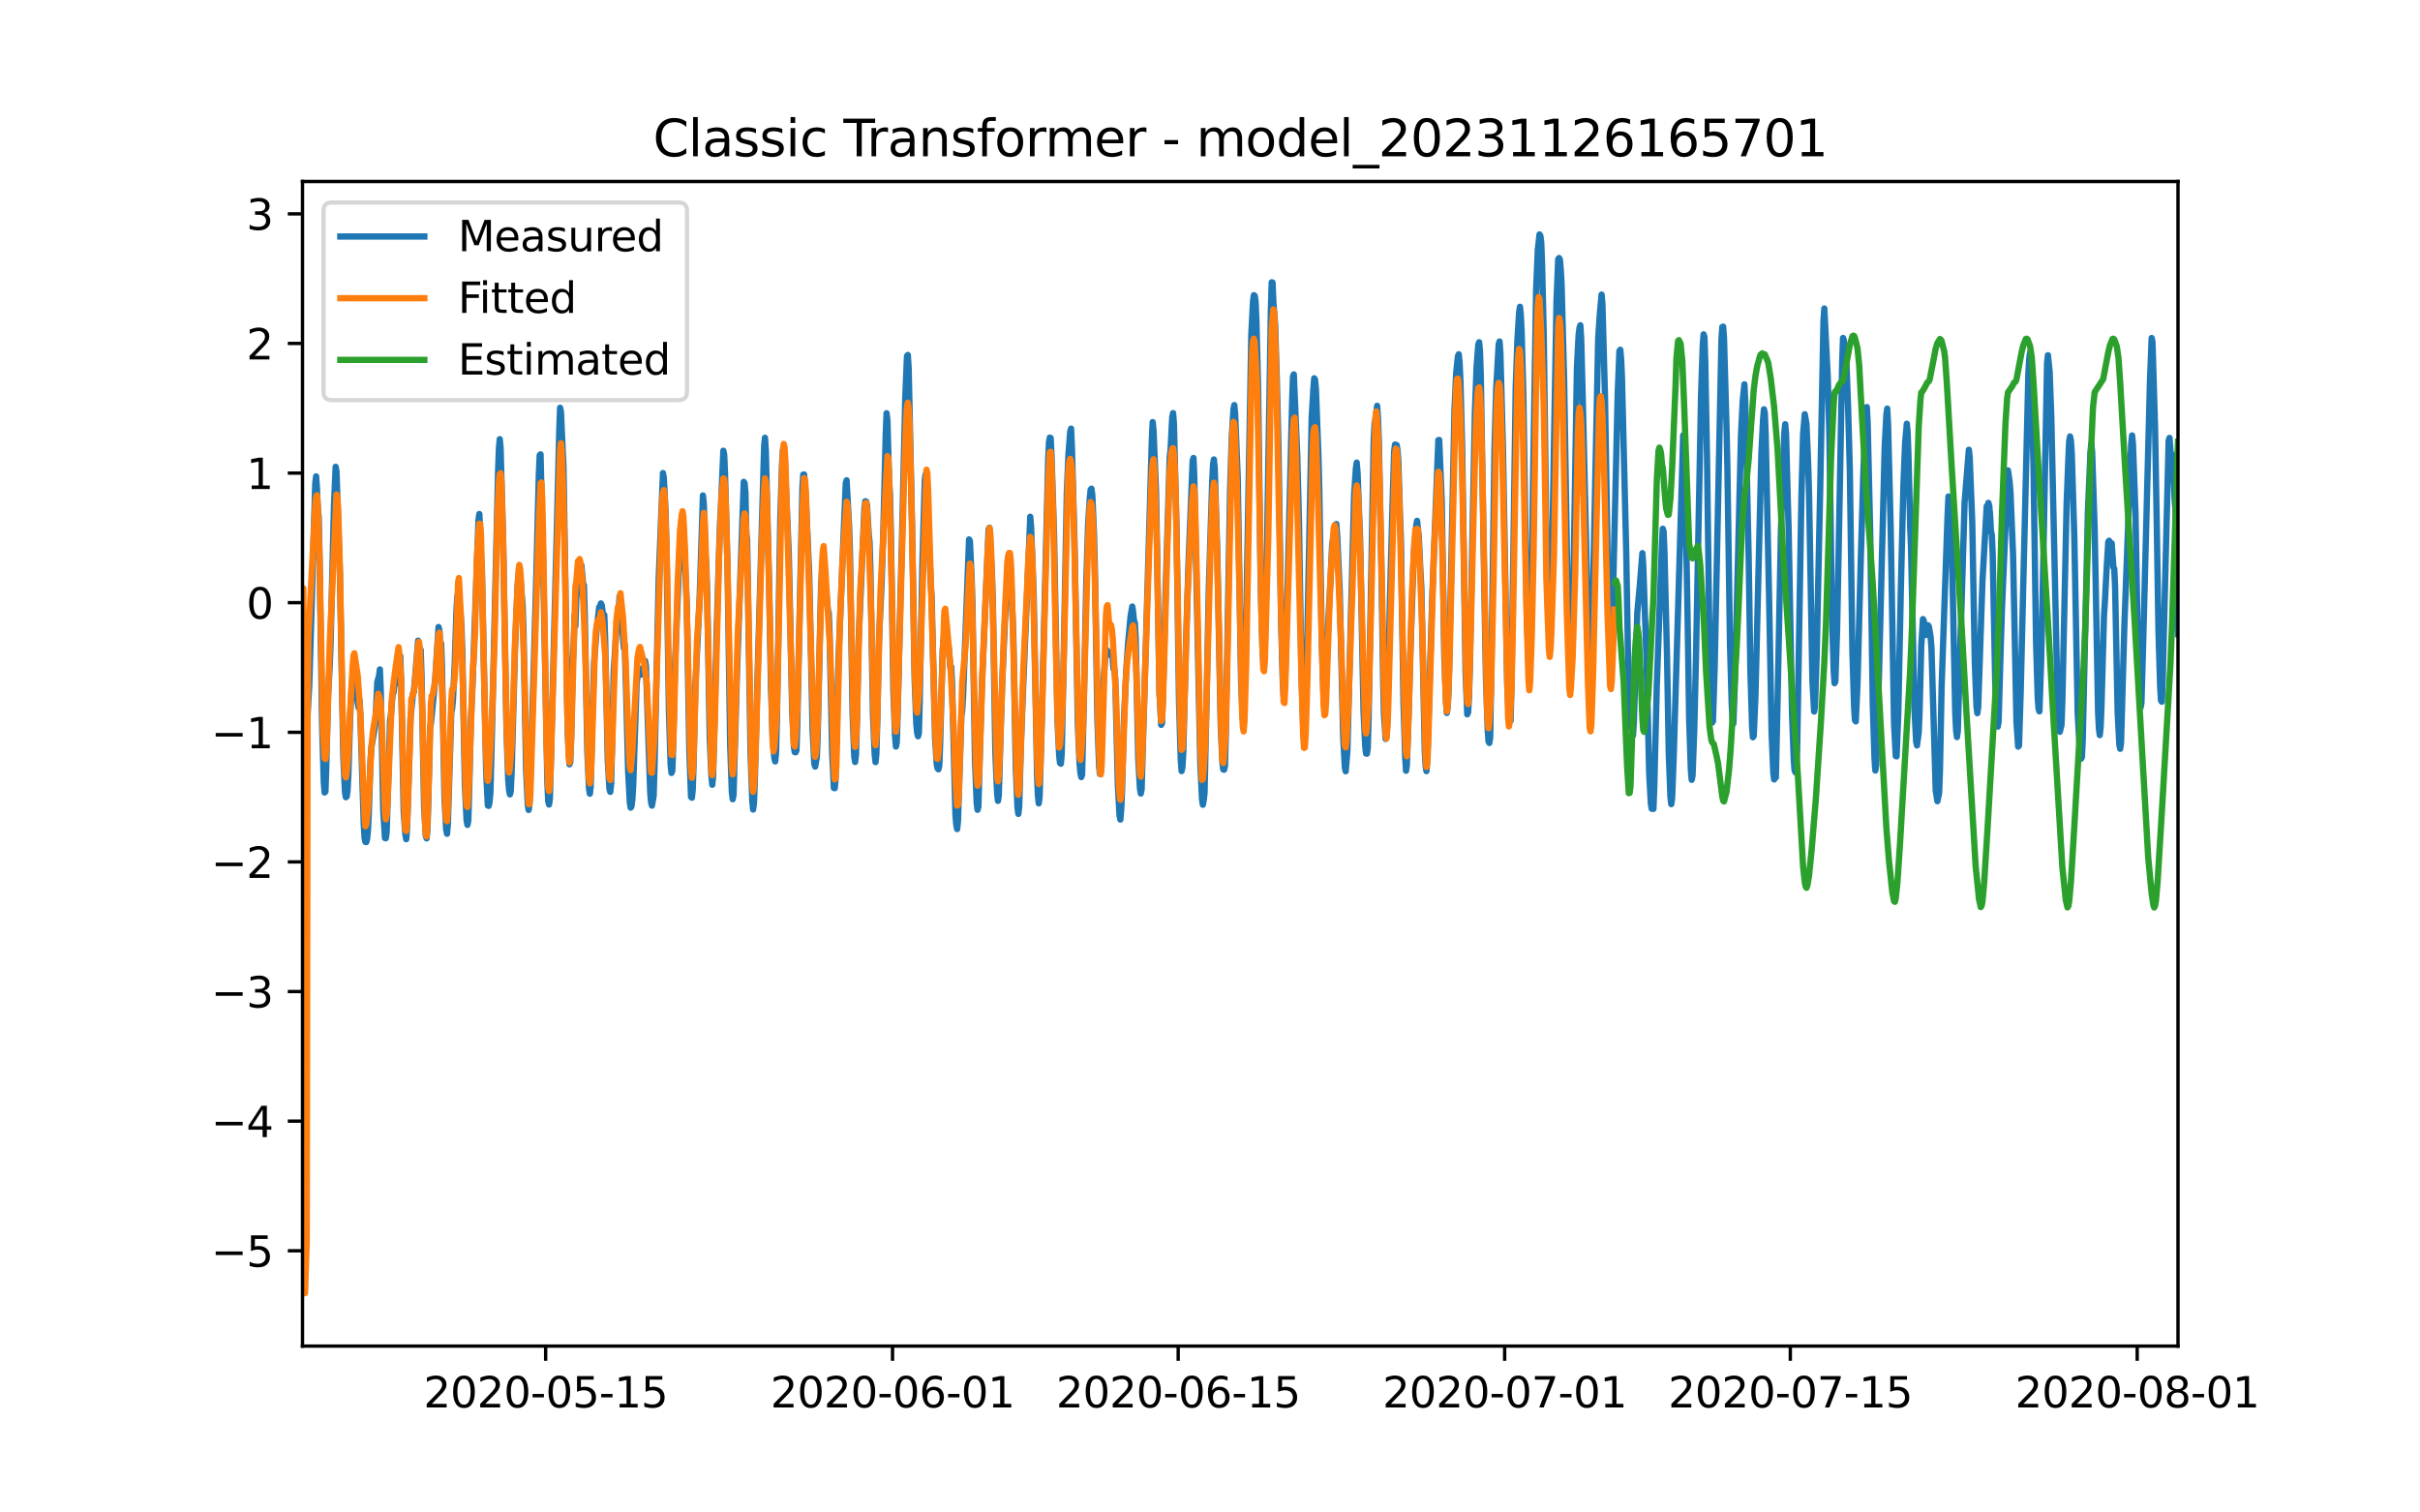 <?xml version="1.0" encoding="utf-8" standalone="no"?>
<!DOCTYPE svg PUBLIC "-//W3C//DTD SVG 1.1//EN"
  "http://www.w3.org/Graphics/SVG/1.1/DTD/svg11.dtd">
<svg xmlns:xlink="http://www.w3.org/1999/xlink" width="576pt" height="360pt" viewBox="0 0 576 360" xmlns="http://www.w3.org/2000/svg" version="1.1">
 <defs>
  <style type="text/css">*{stroke-linejoin: round; stroke-linecap: butt}</style>
 </defs>
 <g id="figure_1">
  <g id="patch_1">
   <path d="M 0 360 
L 576 360 
L 576 0 
L 0 0 
z
" style="fill: #ffffff"/>
  </g>
  <g id="axes_1">
   <g id="patch_2">
    <path d="M 72 320.4 
L 518.4 320.4 
L 518.4 43.2 
L 72 43.2 
z
" style="fill: #ffffff"/>
   </g>
   <g id="matplotlib.axis_1">
    <g id="xtick_1">
     <g id="line2d_1">
      <defs>
       <path id="ma54b9be119" d="M 0 0 
L 0 3.5 
" style="stroke: #000000; stroke-width: 0.8"/>
      </defs>
      <g>
       <use xlink:href="#ma54b9be119" x="129.874" y="320.4" style="stroke: #000000; stroke-width: 0.8"/>
      </g>
     </g>
     <g id="text_1">
      <!-- 2020-05-15 -->
      <g transform="translate(100.816 334.998) scale(0.1 -0.1)">
       <defs>
        <path id="DejaVuSans-32" d="M 1228 531 
L 3431 531 
L 3431 0 
L 469 0 
L 469 531 
Q 828 903 1448 1529 
Q 2069 2156 2228 2338 
Q 2531 2678 2651 2914 
Q 2772 3150 2772 3378 
Q 2772 3750 2511 3984 
Q 2250 4219 1831 4219 
Q 1534 4219 1204 4116 
Q 875 4013 500 3803 
L 500 4441 
Q 881 4594 1212 4672 
Q 1544 4750 1819 4750 
Q 2544 4750 2975 4387 
Q 3406 4025 3406 3419 
Q 3406 3131 3298 2873 
Q 3191 2616 2906 2266 
Q 2828 2175 2409 1742 
Q 1991 1309 1228 531 
z
" transform="scale(0.016)"/>
        <path id="DejaVuSans-30" d="M 2034 4250 
Q 1547 4250 1301 3770 
Q 1056 3291 1056 2328 
Q 1056 1369 1301 889 
Q 1547 409 2034 409 
Q 2525 409 2770 889 
Q 3016 1369 3016 2328 
Q 3016 3291 2770 3770 
Q 2525 4250 2034 4250 
z
M 2034 4750 
Q 2819 4750 3233 4129 
Q 3647 3509 3647 2328 
Q 3647 1150 3233 529 
Q 2819 -91 2034 -91 
Q 1250 -91 836 529 
Q 422 1150 422 2328 
Q 422 3509 836 4129 
Q 1250 4750 2034 4750 
z
" transform="scale(0.016)"/>
        <path id="DejaVuSans-2d" d="M 313 2009 
L 1997 2009 
L 1997 1497 
L 313 1497 
L 313 2009 
z
" transform="scale(0.016)"/>
        <path id="DejaVuSans-35" d="M 691 4666 
L 3169 4666 
L 3169 4134 
L 1269 4134 
L 1269 2991 
Q 1406 3038 1543 3061 
Q 1681 3084 1819 3084 
Q 2600 3084 3056 2656 
Q 3513 2228 3513 1497 
Q 3513 744 3044 326 
Q 2575 -91 1722 -91 
Q 1428 -91 1123 -41 
Q 819 9 494 109 
L 494 744 
Q 775 591 1075 516 
Q 1375 441 1709 441 
Q 2250 441 2565 725 
Q 2881 1009 2881 1497 
Q 2881 1984 2565 2268 
Q 2250 2553 1709 2553 
Q 1456 2553 1204 2497 
Q 953 2441 691 2322 
L 691 4666 
z
" transform="scale(0.016)"/>
        <path id="DejaVuSans-31" d="M 794 531 
L 1825 531 
L 1825 4091 
L 703 3866 
L 703 4441 
L 1819 4666 
L 2450 4666 
L 2450 531 
L 3481 531 
L 3481 0 
L 794 0 
L 794 531 
z
" transform="scale(0.016)"/>
       </defs>
       <use xlink:href="#DejaVuSans-32"/>
       <use xlink:href="#DejaVuSans-30" x="63.623"/>
       <use xlink:href="#DejaVuSans-32" x="127.246"/>
       <use xlink:href="#DejaVuSans-30" x="190.869"/>
       <use xlink:href="#DejaVuSans-2d" x="254.492"/>
       <use xlink:href="#DejaVuSans-30" x="290.576"/>
       <use xlink:href="#DejaVuSans-35" x="354.199"/>
       <use xlink:href="#DejaVuSans-2d" x="417.822"/>
       <use xlink:href="#DejaVuSans-31" x="453.906"/>
       <use xlink:href="#DejaVuSans-35" x="517.529"/>
      </g>
     </g>
    </g>
    <g id="xtick_2">
     <g id="line2d_2">
      <g>
       <use xlink:href="#ma54b9be119" x="212.436" y="320.4" style="stroke: #000000; stroke-width: 0.8"/>
      </g>
     </g>
     <g id="text_2">
      <!-- 2020-06-01 -->
      <g transform="translate(183.378 334.998) scale(0.1 -0.1)">
       <defs>
        <path id="DejaVuSans-36" d="M 2113 2584 
Q 1688 2584 1439 2293 
Q 1191 2003 1191 1497 
Q 1191 994 1439 701 
Q 1688 409 2113 409 
Q 2538 409 2786 701 
Q 3034 994 3034 1497 
Q 3034 2003 2786 2293 
Q 2538 2584 2113 2584 
z
M 3366 4563 
L 3366 3988 
Q 3128 4100 2886 4159 
Q 2644 4219 2406 4219 
Q 1781 4219 1451 3797 
Q 1122 3375 1075 2522 
Q 1259 2794 1537 2939 
Q 1816 3084 2150 3084 
Q 2853 3084 3261 2657 
Q 3669 2231 3669 1497 
Q 3669 778 3244 343 
Q 2819 -91 2113 -91 
Q 1303 -91 875 529 
Q 447 1150 447 2328 
Q 447 3434 972 4092 
Q 1497 4750 2381 4750 
Q 2619 4750 2861 4703 
Q 3103 4656 3366 4563 
z
" transform="scale(0.016)"/>
       </defs>
       <use xlink:href="#DejaVuSans-32"/>
       <use xlink:href="#DejaVuSans-30" x="63.623"/>
       <use xlink:href="#DejaVuSans-32" x="127.246"/>
       <use xlink:href="#DejaVuSans-30" x="190.869"/>
       <use xlink:href="#DejaVuSans-2d" x="254.492"/>
       <use xlink:href="#DejaVuSans-30" x="290.576"/>
       <use xlink:href="#DejaVuSans-36" x="354.199"/>
       <use xlink:href="#DejaVuSans-2d" x="417.822"/>
       <use xlink:href="#DejaVuSans-30" x="453.906"/>
       <use xlink:href="#DejaVuSans-31" x="517.529"/>
      </g>
     </g>
    </g>
    <g id="xtick_3">
     <g id="line2d_3">
      <g>
       <use xlink:href="#ma54b9be119" x="280.428" y="320.4" style="stroke: #000000; stroke-width: 0.8"/>
      </g>
     </g>
     <g id="text_3">
      <!-- 2020-06-15 -->
      <g transform="translate(251.37 334.998) scale(0.1 -0.1)">
       <use xlink:href="#DejaVuSans-32"/>
       <use xlink:href="#DejaVuSans-30" x="63.623"/>
       <use xlink:href="#DejaVuSans-32" x="127.246"/>
       <use xlink:href="#DejaVuSans-30" x="190.869"/>
       <use xlink:href="#DejaVuSans-2d" x="254.492"/>
       <use xlink:href="#DejaVuSans-30" x="290.576"/>
       <use xlink:href="#DejaVuSans-36" x="354.199"/>
       <use xlink:href="#DejaVuSans-2d" x="417.822"/>
       <use xlink:href="#DejaVuSans-31" x="453.906"/>
       <use xlink:href="#DejaVuSans-35" x="517.529"/>
      </g>
     </g>
    </g>
    <g id="xtick_4">
     <g id="line2d_4">
      <g>
       <use xlink:href="#ma54b9be119" x="358.133" y="320.4" style="stroke: #000000; stroke-width: 0.8"/>
      </g>
     </g>
     <g id="text_4">
      <!-- 2020-07-01 -->
      <g transform="translate(329.075 334.998) scale(0.1 -0.1)">
       <defs>
        <path id="DejaVuSans-37" d="M 525 4666 
L 3525 4666 
L 3525 4397 
L 1831 0 
L 1172 0 
L 2766 4134 
L 525 4134 
L 525 4666 
z
" transform="scale(0.016)"/>
       </defs>
       <use xlink:href="#DejaVuSans-32"/>
       <use xlink:href="#DejaVuSans-30" x="63.623"/>
       <use xlink:href="#DejaVuSans-32" x="127.246"/>
       <use xlink:href="#DejaVuSans-30" x="190.869"/>
       <use xlink:href="#DejaVuSans-2d" x="254.492"/>
       <use xlink:href="#DejaVuSans-30" x="290.576"/>
       <use xlink:href="#DejaVuSans-37" x="354.199"/>
       <use xlink:href="#DejaVuSans-2d" x="417.822"/>
       <use xlink:href="#DejaVuSans-30" x="453.906"/>
       <use xlink:href="#DejaVuSans-31" x="517.529"/>
      </g>
     </g>
    </g>
    <g id="xtick_5">
     <g id="line2d_5">
      <g>
       <use xlink:href="#ma54b9be119" x="426.125" y="320.4" style="stroke: #000000; stroke-width: 0.8"/>
      </g>
     </g>
     <g id="text_5">
      <!-- 2020-07-15 -->
      <g transform="translate(397.067 334.998) scale(0.1 -0.1)">
       <use xlink:href="#DejaVuSans-32"/>
       <use xlink:href="#DejaVuSans-30" x="63.623"/>
       <use xlink:href="#DejaVuSans-32" x="127.246"/>
       <use xlink:href="#DejaVuSans-30" x="190.869"/>
       <use xlink:href="#DejaVuSans-2d" x="254.492"/>
       <use xlink:href="#DejaVuSans-30" x="290.576"/>
       <use xlink:href="#DejaVuSans-37" x="354.199"/>
       <use xlink:href="#DejaVuSans-2d" x="417.822"/>
       <use xlink:href="#DejaVuSans-31" x="453.906"/>
       <use xlink:href="#DejaVuSans-35" x="517.529"/>
      </g>
     </g>
    </g>
    <g id="xtick_6">
     <g id="line2d_6">
      <g>
       <use xlink:href="#ma54b9be119" x="508.687" y="320.4" style="stroke: #000000; stroke-width: 0.8"/>
      </g>
     </g>
     <g id="text_6">
      <!-- 2020-08-01 -->
      <g transform="translate(479.629 334.998) scale(0.1 -0.1)">
       <defs>
        <path id="DejaVuSans-38" d="M 2034 2216 
Q 1584 2216 1326 1975 
Q 1069 1734 1069 1313 
Q 1069 891 1326 650 
Q 1584 409 2034 409 
Q 2484 409 2743 651 
Q 3003 894 3003 1313 
Q 3003 1734 2745 1975 
Q 2488 2216 2034 2216 
z
M 1403 2484 
Q 997 2584 770 2862 
Q 544 3141 544 3541 
Q 544 4100 942 4425 
Q 1341 4750 2034 4750 
Q 2731 4750 3128 4425 
Q 3525 4100 3525 3541 
Q 3525 3141 3298 2862 
Q 3072 2584 2669 2484 
Q 3125 2378 3379 2068 
Q 3634 1759 3634 1313 
Q 3634 634 3220 271 
Q 2806 -91 2034 -91 
Q 1263 -91 848 271 
Q 434 634 434 1313 
Q 434 1759 690 2068 
Q 947 2378 1403 2484 
z
M 1172 3481 
Q 1172 3119 1398 2916 
Q 1625 2713 2034 2713 
Q 2441 2713 2670 2916 
Q 2900 3119 2900 3481 
Q 2900 3844 2670 4047 
Q 2441 4250 2034 4250 
Q 1625 4250 1398 4047 
Q 1172 3844 1172 3481 
z
" transform="scale(0.016)"/>
       </defs>
       <use xlink:href="#DejaVuSans-32"/>
       <use xlink:href="#DejaVuSans-30" x="63.623"/>
       <use xlink:href="#DejaVuSans-32" x="127.246"/>
       <use xlink:href="#DejaVuSans-30" x="190.869"/>
       <use xlink:href="#DejaVuSans-2d" x="254.492"/>
       <use xlink:href="#DejaVuSans-30" x="290.576"/>
       <use xlink:href="#DejaVuSans-38" x="354.199"/>
       <use xlink:href="#DejaVuSans-2d" x="417.822"/>
       <use xlink:href="#DejaVuSans-30" x="453.906"/>
       <use xlink:href="#DejaVuSans-31" x="517.529"/>
      </g>
     </g>
    </g>
   </g>
   <g id="matplotlib.axis_2">
    <g id="ytick_1">
     <g id="line2d_7">
      <defs>
       <path id="m6955dc18cc" d="M 0 0 
L -3.5 0 
" style="stroke: #000000; stroke-width: 0.8"/>
      </defs>
      <g>
       <use xlink:href="#m6955dc18cc" x="72" y="297.707" style="stroke: #000000; stroke-width: 0.8"/>
      </g>
     </g>
     <g id="text_7">
      <!-- −5 -->
      <g transform="translate(50.258 301.506) scale(0.1 -0.1)">
       <defs>
        <path id="DejaVuSans-2212" d="M 678 2272 
L 4684 2272 
L 4684 1741 
L 678 1741 
L 678 2272 
z
" transform="scale(0.016)"/>
       </defs>
       <use xlink:href="#DejaVuSans-2212"/>
       <use xlink:href="#DejaVuSans-35" x="83.789"/>
      </g>
     </g>
    </g>
    <g id="ytick_2">
     <g id="line2d_8">
      <g>
       <use xlink:href="#m6955dc18cc" x="72" y="266.856" style="stroke: #000000; stroke-width: 0.8"/>
      </g>
     </g>
     <g id="text_8">
      <!-- −4 -->
      <g transform="translate(50.258 270.655) scale(0.1 -0.1)">
       <defs>
        <path id="DejaVuSans-34" d="M 2419 4116 
L 825 1625 
L 2419 1625 
L 2419 4116 
z
M 2253 4666 
L 3047 4666 
L 3047 1625 
L 3713 1625 
L 3713 1100 
L 3047 1100 
L 3047 0 
L 2419 0 
L 2419 1100 
L 313 1100 
L 313 1709 
L 2253 4666 
z
" transform="scale(0.016)"/>
       </defs>
       <use xlink:href="#DejaVuSans-2212"/>
       <use xlink:href="#DejaVuSans-34" x="83.789"/>
      </g>
     </g>
    </g>
    <g id="ytick_3">
     <g id="line2d_9">
      <g>
       <use xlink:href="#m6955dc18cc" x="72" y="236.005" style="stroke: #000000; stroke-width: 0.8"/>
      </g>
     </g>
     <g id="text_9">
      <!-- −3 -->
      <g transform="translate(50.258 239.804) scale(0.1 -0.1)">
       <defs>
        <path id="DejaVuSans-33" d="M 2597 2516 
Q 3050 2419 3304 2112 
Q 3559 1806 3559 1356 
Q 3559 666 3084 287 
Q 2609 -91 1734 -91 
Q 1441 -91 1130 -33 
Q 819 25 488 141 
L 488 750 
Q 750 597 1062 519 
Q 1375 441 1716 441 
Q 2309 441 2620 675 
Q 2931 909 2931 1356 
Q 2931 1769 2642 2001 
Q 2353 2234 1838 2234 
L 1294 2234 
L 1294 2753 
L 1863 2753 
Q 2328 2753 2575 2939 
Q 2822 3125 2822 3475 
Q 2822 3834 2567 4026 
Q 2313 4219 1838 4219 
Q 1578 4219 1281 4162 
Q 984 4106 628 3988 
L 628 4550 
Q 988 4650 1302 4700 
Q 1616 4750 1894 4750 
Q 2613 4750 3031 4423 
Q 3450 4097 3450 3541 
Q 3450 3153 3228 2886 
Q 3006 2619 2597 2516 
z
" transform="scale(0.016)"/>
       </defs>
       <use xlink:href="#DejaVuSans-2212"/>
       <use xlink:href="#DejaVuSans-33" x="83.789"/>
      </g>
     </g>
    </g>
    <g id="ytick_4">
     <g id="line2d_10">
      <g>
       <use xlink:href="#m6955dc18cc" x="72" y="205.154" style="stroke: #000000; stroke-width: 0.8"/>
      </g>
     </g>
     <g id="text_10">
      <!-- −2 -->
      <g transform="translate(50.258 208.953) scale(0.1 -0.1)">
       <use xlink:href="#DejaVuSans-2212"/>
       <use xlink:href="#DejaVuSans-32" x="83.789"/>
      </g>
     </g>
    </g>
    <g id="ytick_5">
     <g id="line2d_11">
      <g>
       <use xlink:href="#m6955dc18cc" x="72" y="174.303" style="stroke: #000000; stroke-width: 0.8"/>
      </g>
     </g>
     <g id="text_11">
      <!-- −1 -->
      <g transform="translate(50.258 178.102) scale(0.1 -0.1)">
       <use xlink:href="#DejaVuSans-2212"/>
       <use xlink:href="#DejaVuSans-31" x="83.789"/>
      </g>
     </g>
    </g>
    <g id="ytick_6">
     <g id="line2d_12">
      <g>
       <use xlink:href="#m6955dc18cc" x="72" y="143.452" style="stroke: #000000; stroke-width: 0.8"/>
      </g>
     </g>
     <g id="text_12">
      <!-- 0 -->
      <g transform="translate(58.638 147.252) scale(0.1 -0.1)">
       <use xlink:href="#DejaVuSans-30"/>
      </g>
     </g>
    </g>
    <g id="ytick_7">
     <g id="line2d_13">
      <g>
       <use xlink:href="#m6955dc18cc" x="72" y="112.602" style="stroke: #000000; stroke-width: 0.8"/>
      </g>
     </g>
     <g id="text_13">
      <!-- 1 -->
      <g transform="translate(58.638 116.401) scale(0.1 -0.1)">
       <use xlink:href="#DejaVuSans-31"/>
      </g>
     </g>
    </g>
    <g id="ytick_8">
     <g id="line2d_14">
      <g>
       <use xlink:href="#m6955dc18cc" x="72" y="81.751" style="stroke: #000000; stroke-width: 0.8"/>
      </g>
     </g>
     <g id="text_14">
      <!-- 2 -->
      <g transform="translate(58.638 85.55) scale(0.1 -0.1)">
       <use xlink:href="#DejaVuSans-32"/>
      </g>
     </g>
    </g>
    <g id="ytick_9">
     <g id="line2d_15">
      <g>
       <use xlink:href="#m6955dc18cc" x="72" y="50.9" style="stroke: #000000; stroke-width: 0.8"/>
      </g>
     </g>
     <g id="text_15">
      <!-- 3 -->
      <g transform="translate(58.638 54.699) scale(0.1 -0.1)">
       <use xlink:href="#DejaVuSans-33"/>
      </g>
     </g>
    </g>
   </g>
   <g id="line2d_16">
    <path d="M 72 188.509 
L 72.405 195.047 
L 72.607 194.054 
L 72.809 187.903 
L 73.214 170.081 
L 73.619 162.914 
L 75.035 115.09 
L 75.238 113.383 
L 75.44 116.3 
L 75.642 121.034 
L 75.845 122.935 
L 76.047 131.725 
L 76.654 172.236 
L 77.059 186.111 
L 77.261 188.63 
L 77.464 188.412 
L 77.666 182.237 
L 78.071 165.807 
L 78.475 158.616 
L 78.678 153.349 
L 79.487 120.49 
L 79.892 111.106 
L 80.094 112.232 
L 80.904 136.689 
L 81.713 180.13 
L 82.118 188.581 
L 82.32 189.756 
L 82.523 189.586 
L 82.725 188.133 
L 82.927 184.199 
L 83.332 170.941 
L 83.737 162.684 
L 83.939 160.928 
L 84.141 161.086 
L 84.546 164.778 
L 84.749 165.989 
L 84.951 166.001 
L 85.356 168.423 
L 85.558 166.498 
L 85.76 170.033 
L 86.57 195.967 
L 86.772 199.478 
L 86.974 200.398 
L 87.177 200.434 
L 87.379 199.66 
L 87.582 197.505 
L 87.784 193.606 
L 88.189 180.881 
L 88.391 177.891 
L 89.2 173.229 
L 89.403 170.844 
L 89.807 162.308 
L 90.212 160.892 
L 90.415 159.33 
L 90.617 163.919 
L 91.224 193.11 
L 91.629 199.478 
L 91.831 199.514 
L 92.033 198.074 
L 92.843 171.437 
L 93.045 170.202 
L 93.45 165.238 
L 93.652 164.936 
L 93.855 163.241 
L 94.057 162.877 
L 94.259 161.364 
L 94.462 157.671 
L 94.664 156.025 
L 94.866 156.557 
L 95.069 158.374 
L 95.271 156.158 
L 95.473 161.994 
L 96.081 193.327 
L 96.485 198.643 
L 96.688 199.744 
L 96.89 197.238 
L 97.699 171.014 
L 98.306 164.948 
L 98.509 164.73 
L 99.521 152.477 
L 99.723 153.204 
L 99.925 155.722 
L 100.128 154.669 
L 100.33 160.529 
L 100.937 191.899 
L 101.342 198.982 
L 101.544 199.551 
L 101.747 197.408 
L 101.949 190.506 
L 102.354 173.169 
L 102.556 172.273 
L 103.568 162.006 
L 104.377 149.245 
L 104.58 149.983 
L 104.782 153.095 
L 104.984 153.083 
L 105.187 158.216 
L 105.794 190.083 
L 106.198 197.444 
L 106.401 198.461 
L 106.603 196.136 
L 107.413 169.621 
L 107.615 168.628 
L 107.817 166.51 
L 108.222 158.119 
L 108.627 145.588 
L 108.829 142.162 
L 109.031 141.072 
L 109.638 146.085 
L 109.841 149.22 
L 110.043 155.226 
L 110.65 187.007 
L 111.055 195.24 
L 111.257 196.342 
L 111.46 195.337 
L 111.662 188.751 
L 112.067 171.861 
L 112.471 163.204 
L 113.888 123.71 
L 114.09 122.342 
L 114.293 126.277 
L 114.495 132.875 
L 114.697 135.527 
L 115.102 155.165 
L 115.709 183.666 
L 116.114 191.717 
L 116.316 191.814 
L 116.519 190.858 
L 116.721 188.763 
L 117.126 173.036 
L 118.542 112.608 
L 118.745 106.772 
L 118.947 104.532 
L 119.149 106.651 
L 119.756 128.517 
L 120.566 174.331 
L 120.97 185.772 
L 121.173 188.133 
L 121.375 189.078 
L 121.578 188.242 
L 121.78 183.666 
L 122.589 154.221 
L 123.196 139.522 
L 123.399 136.883 
L 123.601 137.004 
L 123.803 136.677 
L 124.411 144.414 
L 124.613 150.746 
L 125.22 183.242 
L 125.625 191.632 
L 125.827 192.783 
L 126.029 191.318 
L 127.041 158.761 
L 127.648 137.161 
L 128.255 112.692 
L 128.458 108.334 
L 128.66 108.14 
L 129.267 133.735 
L 130.279 186.184 
L 130.481 190.7 
L 130.684 191.499 
L 130.886 190.01 
L 132.505 127.124 
L 133.112 102.486 
L 133.314 97.05 
L 133.517 98.03 
L 133.921 106.905 
L 134.124 111.191 
L 135.135 174.634 
L 135.54 181.922 
L 135.743 181.378 
L 135.945 175.263 
L 136.35 157.126 
L 136.552 153.216 
L 136.754 146.363 
L 136.957 149.002 
L 137.159 142.477 
L 137.766 137.379 
L 137.968 137.609 
L 138.373 134.486 
L 138.778 138.844 
L 138.98 139.329 
L 139.183 146.145 
L 139.79 178.847 
L 140.194 187.722 
L 140.397 188.92 
L 140.599 187.177 
L 141.004 169.73 
L 141.409 157.502 
L 142.016 149.765 
L 142.623 144.486 
L 142.825 144.329 
L 143.027 143.627 
L 143.23 144.026 
L 143.634 147.077 
L 143.837 146.363 
L 144.039 152.247 
L 144.646 180.748 
L 145.051 187.734 
L 145.253 188.485 
L 145.456 186.668 
L 145.86 169.537 
L 146.063 160.032 
L 146.67 150.516 
L 146.872 148.966 
L 147.075 148.337 
L 147.479 141.92 
L 147.682 146.811 
L 147.884 147.38 
L 148.086 148.893 
L 148.491 154.281 
L 148.693 153.494 
L 149.098 167.163 
L 149.503 183.448 
L 149.908 191.039 
L 150.11 192.238 
L 150.312 191.899 
L 150.515 190.252 
L 150.717 186.923 
L 151.122 174.743 
L 151.526 162.781 
L 151.931 159.391 
L 152.133 159.136 
L 152.336 160.286 
L 152.538 160.589 
L 152.741 159.391 
L 152.943 159.56 
L 153.145 158.991 
L 153.348 159.015 
L 153.55 157.308 
L 153.752 158.591 
L 154.764 188.642 
L 154.966 190.954 
L 155.169 191.766 
L 155.574 189.465 
L 155.776 183 
L 156.788 137.488 
L 157.799 112.596 
L 158.002 113.77 
L 158.407 121.482 
L 158.609 129.401 
L 159.216 169.488 
L 159.621 182.104 
L 159.823 183.981 
L 160.025 183.448 
L 160.228 177.721 
L 160.632 158.761 
L 161.847 129.376 
L 162.251 123.504 
L 162.454 123.589 
L 162.656 125.26 
L 163.465 143.845 
L 164.073 178.811 
L 164.477 189.683 
L 164.68 189.877 
L 164.882 187.988 
L 165.084 182.056 
L 165.489 163.495 
L 166.501 142.997 
L 167.31 117.923 
L 167.513 119.884 
L 167.917 131.907 
L 168.12 134.51 
L 168.322 141.145 
L 168.929 175.857 
L 169.334 184.731 
L 169.536 186.789 
L 169.739 184.646 
L 170.143 168.701 
L 170.548 150.988 
L 171.357 124.945 
L 171.56 121.422 
L 172.167 107.28 
L 172.369 108.225 
L 172.572 112.85 
L 173.179 135.624 
L 173.786 177.164 
L 174.19 188.497 
L 174.393 190.24 
L 174.595 189.175 
L 175 175.033 
L 175.405 160.42 
L 177.023 114.69 
L 177.226 114.993 
L 177.428 117.281 
L 177.63 126.979 
L 177.833 128.408 
L 178.238 154.196 
L 178.642 179.283 
L 179.047 190.506 
L 179.249 192.686 
L 179.452 191.209 
L 179.654 186.124 
L 180.261 162.817 
L 181.88 106.106 
L 182.082 104.193 
L 182.285 107.511 
L 183.094 140.467 
L 183.499 163.289 
L 183.904 175.844 
L 184.308 180.433 
L 184.511 181.232 
L 184.713 179.101 
L 184.915 171.268 
L 185.725 123.262 
L 186.129 110.743 
L 186.332 107.196 
L 186.534 106.748 
L 186.737 108.237 
L 187.748 131.919 
L 188.558 169.512 
L 188.962 177.818 
L 189.165 179.017 
L 189.367 179.065 
L 189.57 178.629 
L 189.772 172.309 
L 190.986 116.07 
L 191.188 112.959 
L 191.391 112.935 
L 191.795 118.298 
L 192.605 136.653 
L 193.414 173.786 
L 193.819 181.825 
L 194.021 182.455 
L 194.426 180.13 
L 194.628 174.876 
L 195.438 139.147 
L 195.64 136.205 
L 195.843 136.919 
L 196.247 140.479 
L 196.45 140.818 
L 196.652 140.588 
L 197.057 145.407 
L 197.259 145.903 
L 197.461 150.843 
L 198.069 179.222 
L 198.473 187.552 
L 198.676 187.613 
L 198.878 185.47 
L 199.283 167.394 
L 199.687 153.991 
L 201.306 114.993 
L 201.509 114.315 
L 202.116 125.587 
L 202.318 132.137 
L 202.925 169.767 
L 203.33 180.13 
L 203.532 181.365 
L 203.735 179.61 
L 203.937 172.842 
L 204.342 152.877 
L 205.758 120.768 
L 205.96 119.303 
L 206.163 119.388 
L 206.365 120.223 
L 206.77 127.185 
L 206.972 129.062 
L 207.175 135.43 
L 207.782 170.118 
L 208.186 179.61 
L 208.389 181.402 
L 208.591 179.44 
L 208.793 172.466 
L 209.198 152.61 
L 209.805 139.522 
L 210.21 127.839 
L 210.817 103.346 
L 211.019 98.357 
L 211.222 100.101 
L 211.626 114.484 
L 211.829 117.548 
L 212.031 126.204 
L 212.638 164.427 
L 213.043 175.348 
L 213.245 177.697 
L 213.448 176.692 
L 213.65 170.396 
L 214.257 144.971 
L 214.662 129.485 
L 215.471 94.604 
L 215.876 84.773 
L 216.078 84.494 
L 216.281 87.751 
L 217.09 125.236 
L 217.697 161.63 
L 218.102 172.479 
L 218.304 174.452 
L 218.507 175.251 
L 218.709 174.513 
L 218.911 167.03 
L 219.518 134.825 
L 220.125 114.133 
L 220.328 112.862 
L 220.53 114.17 
L 221.542 139.038 
L 221.744 142.065 
L 222.554 175.505 
L 222.958 181.898 
L 223.161 182.903 
L 223.363 183.109 
L 223.566 182.189 
L 223.768 177.067 
L 224.375 154.608 
L 224.78 150.153 
L 225.387 151.363 
L 225.589 153.434 
L 225.791 153.954 
L 226.196 158.882 
L 226.399 158.676 
L 226.601 162.454 
L 227.41 193.969 
L 227.613 196.342 
L 227.815 197.335 
L 228.017 195.458 
L 228.827 170.42 
L 229.029 169.052 
L 229.232 165.674 
L 230.648 128.396 
L 230.85 128.735 
L 231.255 137.21 
L 231.457 143.615 
L 232.065 181.051 
L 232.469 191.148 
L 232.672 192.746 
L 232.874 192.032 
L 233.279 177.164 
L 233.683 163.919 
L 235.302 125.95 
L 235.505 125.599 
L 236.112 136.835 
L 236.314 142.925 
L 236.921 179.452 
L 237.326 188.787 
L 237.528 190.628 
L 237.731 189.38 
L 238.135 175.3 
L 238.54 162.49 
L 239.349 144.305 
L 239.754 138.421 
L 240.159 132.415 
L 240.361 132.27 
L 240.564 135.479 
L 240.968 145.83 
L 241.171 150.286 
L 241.778 182.939 
L 242.182 192.262 
L 242.385 193.727 
L 242.587 191.971 
L 242.992 177.443 
L 243.397 166.885 
L 245.218 122.996 
L 245.42 125.49 
L 246.027 141.242 
L 246.837 184.441 
L 247.039 189.356 
L 247.241 191.221 
L 247.444 189.732 
L 247.848 175.881 
L 249.467 110.041 
L 249.67 105.295 
L 249.872 104.157 
L 250.074 104.254 
L 250.277 108.334 
L 250.884 127.209 
L 251.693 171.28 
L 252.098 179.816 
L 252.3 181.62 
L 252.503 181.777 
L 252.705 179.501 
L 253.11 160.25 
L 253.919 117.221 
L 254.324 107.934 
L 254.729 102.752 
L 254.931 102.014 
L 255.133 106.421 
L 255.74 128.444 
L 256.55 172.648 
L 256.954 181.741 
L 257.157 183.981 
L 257.359 184.961 
L 257.562 184.392 
L 257.966 167.418 
L 258.573 137.803 
L 258.978 125.066 
L 259.383 118.589 
L 259.585 116.567 
L 259.787 116.313 
L 259.99 117.85 
L 260.395 127.246 
L 260.597 135.091 
L 261.204 171.522 
L 261.609 182.516 
L 261.811 184.235 
L 262.013 183.775 
L 262.418 169.694 
L 262.62 162.635 
L 263.025 156.957 
L 263.228 155.31 
L 263.43 154.717 
L 263.835 155.468 
L 264.037 155.286 
L 264.239 155.843 
L 264.442 155.892 
L 264.644 155.734 
L 264.846 156.933 
L 265.049 159.306 
L 265.251 159.306 
L 265.453 161.667 
L 266.061 186.62 
L 266.465 194.163 
L 266.668 195.071 
L 266.87 192.613 
L 267.072 187.94 
L 267.477 172.37 
L 268.084 159.342 
L 268.489 153.301 
L 269.096 146.69 
L 269.501 144.365 
L 269.703 145.649 
L 269.905 147.767 
L 270.108 148.167 
L 270.31 151.872 
L 270.917 180.578 
L 271.322 187.613 
L 271.524 188.872 
L 271.727 187.867 
L 274.155 104.677 
L 274.357 100.464 
L 274.56 102.425 
L 275.167 117.209 
L 275.976 165.142 
L 276.381 172.527 
L 276.583 172.115 
L 276.988 159.282 
L 277.393 142.295 
L 278.404 108.83 
L 278.607 107.038 
L 279.011 99.265 
L 279.214 98.321 
L 279.416 100.827 
L 280.023 125.345 
L 280.63 167.272 
L 281.035 180.663 
L 281.237 183.533 
L 281.44 182.625 
L 281.642 179.162 
L 282.249 154.62 
L 282.856 134.849 
L 283.868 109.702 
L 284.07 109 
L 284.273 113.794 
L 285.284 162.623 
L 285.689 181.535 
L 286.094 190.204 
L 286.296 191.548 
L 286.499 190.482 
L 286.701 188.751 
L 287.106 170.517 
L 287.713 140.212 
L 288.522 114.678 
L 288.725 110.489 
L 288.927 109.351 
L 289.129 111.458 
L 289.736 131.338 
L 290.546 172.539 
L 290.95 181.523 
L 291.153 183.157 
L 291.355 183.206 
L 291.558 182.334 
L 291.76 174.997 
L 292.772 116.978 
L 293.176 104.048 
L 293.581 97.437 
L 293.784 96.42 
L 293.986 98.491 
L 294.593 113.504 
L 295.402 162.478 
L 295.807 171.123 
L 296.009 171.026 
L 296.414 159.088 
L 297.831 79.615 
L 298.235 71.782 
L 298.438 70.256 
L 298.64 70.414 
L 298.842 71.624 
L 299.045 76.358 
L 299.45 92.243 
L 300.057 138.772 
L 300.461 153.64 
L 300.664 157.187 
L 300.866 157.611 
L 301.068 153.591 
L 301.473 135.89 
L 302.485 73.864 
L 302.687 67.193 
L 302.89 67.254 
L 303.092 72.024 
L 303.497 77.121 
L 303.901 90.233 
L 304.306 106.699 
L 304.913 147.489 
L 305.318 162.429 
L 305.52 165.711 
L 305.723 164.657 
L 305.925 160.456 
L 306.532 136.907 
L 307.544 95.645 
L 307.746 89.628 
L 307.949 89.107 
L 308.758 108.128 
L 309.163 123.492 
L 309.77 160.625 
L 310.174 172.345 
L 310.377 174.936 
L 310.579 174.597 
L 310.984 160.795 
L 312.198 99.471 
L 312.603 92.618 
L 312.805 90.04 
L 313.007 90.367 
L 313.21 92.546 
L 313.817 108.806 
L 314.019 116.87 
L 314.626 153.761 
L 315.031 165.844 
L 315.233 168.544 
L 315.436 168.156 
L 315.84 157.09 
L 316.245 146.06 
L 316.65 138.978 
L 317.055 129.958 
L 317.662 125.526 
L 317.864 125.26 
L 318.066 124.727 
L 318.269 127.488 
L 318.876 140.539 
L 319.685 175.082 
L 320.09 182.612 
L 320.292 183.581 
L 320.697 178.908 
L 321.102 163.447 
L 322.316 117.511 
L 322.721 111.47 
L 322.923 110.101 
L 323.125 112.535 
L 323.732 128.819 
L 324.542 169.222 
L 324.947 177.648 
L 325.149 179.356 
L 325.351 179.392 
L 325.554 178.06 
L 325.756 170.796 
L 326.97 104.532 
L 327.172 100.803 
L 327.375 99.871 
L 327.78 96.59 
L 327.982 99.532 
L 328.184 104.714 
L 328.791 135.164 
L 329.196 160.94 
L 329.398 169.924 
L 329.803 175.881 
L 330.005 175.324 
L 330.208 172.019 
L 330.815 143.421 
L 331.422 120.889 
L 331.827 107.523 
L 332.029 105.815 
L 332.434 105.937 
L 332.636 107.172 
L 332.838 109.847 
L 333.243 123.359 
L 333.446 128.674 
L 334.053 167.418 
L 334.457 180.264 
L 334.66 183.46 
L 334.862 182.043 
L 335.267 170.348 
L 335.671 155.988 
L 336.481 132.343 
L 336.683 129.352 
L 336.886 128.698 
L 337.088 125.054 
L 337.29 123.964 
L 337.695 127.778 
L 338.1 136.302 
L 338.302 139.765 
L 339.112 178.569 
L 339.314 182.225 
L 339.516 183.545 
L 339.719 181.147 
L 340.123 167.381 
L 340.933 141.169 
L 342.349 104.762 
L 342.552 104.714 
L 343.159 119.267 
L 343.766 156.267 
L 344.17 166.885 
L 344.373 169.694 
L 344.575 168.435 
L 344.778 164.355 
L 345.182 146.145 
L 346.194 97.425 
L 346.599 88.72 
L 347.003 84.821 
L 347.206 84.325 
L 347.408 86.202 
L 347.611 90.827 
L 348.015 106.215 
L 348.825 159.935 
L 349.229 170.021 
L 349.432 169.573 
L 349.634 166.159 
L 349.836 159.596 
L 351.051 98.03 
L 351.455 87.206 
L 351.86 81.988 
L 352.062 81.455 
L 352.265 83.598 
L 352.467 90.136 
L 353.277 139.123 
L 353.681 161.485 
L 354.086 173.387 
L 354.288 176.498 
L 354.491 176.837 
L 354.693 175.518 
L 355.098 150.734 
L 355.705 107.208 
L 356.11 92.643 
L 356.717 81.916 
L 356.919 81.274 
L 357.121 84.107 
L 357.526 99.217 
L 357.728 106.699 
L 358.74 162.999 
L 359.145 170.65 
L 359.347 171.752 
L 359.55 171.558 
L 359.752 163.301 
L 360.764 92.171 
L 361.168 80.923 
L 361.573 74.373 
L 361.776 73.017 
L 361.978 74.954 
L 362.18 79.082 
L 362.585 94.289 
L 363.394 146.629 
L 363.799 157.042 
L 364.001 157.526 
L 364.204 154.051 
L 364.406 148.119 
L 365.013 107.075 
L 365.62 68.985 
L 366.025 59.444 
L 366.43 55.8 
L 366.632 56.091 
L 366.834 57.652 
L 367.037 62.798 
L 367.442 80.027 
L 368.049 127.028 
L 368.453 145.043 
L 368.656 150.08 
L 368.858 151.484 
L 369.06 149.184 
L 369.263 143.36 
L 369.87 105.852 
L 370.477 71.503 
L 370.882 61.684 
L 371.084 61.418 
L 371.286 61.842 
L 371.489 64.166 
L 371.691 67.847 
L 372.298 90.875 
L 373.108 141.096 
L 373.512 154.233 
L 373.715 156.812 
L 374.119 156.4 
L 374.322 148.869 
L 375.333 87.509 
L 375.738 79.676 
L 375.941 78.078 
L 376.143 77.424 
L 376.345 80.487 
L 376.75 95.996 
L 377.559 130.817 
L 377.964 151.303 
L 378.369 159.463 
L 378.571 159.596 
L 378.774 156.085 
L 378.976 149.45 
L 380.392 80.475 
L 380.797 74.603 
L 381.202 70.111 
L 381.404 72.339 
L 382.011 94.241 
L 382.821 143.264 
L 383.225 152.792 
L 383.428 153.179 
L 383.63 150.019 
L 384.035 136.859 
L 385.047 93.405 
L 385.451 83.526 
L 385.654 83.247 
L 385.856 85.487 
L 386.058 90.003 
L 387.07 131.423 
L 387.475 155.165 
L 387.88 168.12 
L 388.284 173.532 
L 388.689 175.021 
L 388.891 171.619 
L 389.701 145.842 
L 390.308 139.208 
L 390.915 131.665 
L 391.117 134.498 
L 391.927 157.926 
L 392.534 184.09 
L 392.939 191.415 
L 393.141 192.516 
L 393.343 192.25 
L 393.546 192.528 
L 393.748 187.225 
L 394.355 162.853 
L 395.569 129.413 
L 395.772 125.853 
L 395.974 126.568 
L 396.176 131.495 
L 396.783 156.388 
L 397.188 179.198 
L 397.593 189.756 
L 397.795 191.402 
L 397.997 189.901 
L 398.402 179.162 
L 400.628 103.588 
L 400.83 105.271 
L 401.033 111.167 
L 401.64 144.946 
L 402.045 171.207 
L 402.449 183.242 
L 402.652 185.615 
L 402.854 184.634 
L 403.259 173.859 
L 403.663 157.03 
L 404.878 94.229 
L 405.282 82.073 
L 405.485 79.579 
L 405.687 80.221 
L 405.889 86.444 
L 406.294 108.576 
L 406.901 154.427 
L 407.306 168.677 
L 407.508 171.994 
L 407.711 171.68 
L 408.115 159.1 
L 409.734 80.753 
L 409.937 77.835 
L 410.139 77.751 
L 410.341 80.475 
L 410.948 101.856 
L 411.151 111.276 
L 411.758 153.083 
L 412.162 167.333 
L 412.365 171.171 
L 412.567 172.224 
L 412.972 161.534 
L 414.388 103.442 
L 414.793 95.427 
L 415.198 91.48 
L 415.4 95.488 
L 416.21 132.524 
L 416.614 159.306 
L 417.019 172.963 
L 417.221 175.481 
L 417.424 175.154 
L 417.828 165.59 
L 419.245 107.728 
L 419.65 99.677 
L 419.852 97.413 
L 420.054 98.261 
L 420.257 103.382 
L 421.066 141.992 
L 421.673 174.561 
L 422.078 184.065 
L 422.28 185.53 
L 422.483 185.143 
L 422.685 185.046 
L 423.09 166.873 
L 423.899 126.071 
L 424.709 102.849 
L 424.911 100.973 
L 425.113 103.333 
L 425.518 118.758 
L 425.72 125.72 
L 426.53 169.754 
L 426.935 180.712 
L 427.137 183.351 
L 427.339 183.823 
L 427.542 183.956 
L 427.744 178.883 
L 428.149 155.08 
L 428.756 118.577 
L 429.16 103.455 
L 429.565 98.587 
L 429.97 100.9 
L 430.375 110.465 
L 430.577 117.33 
L 431.386 162.139 
L 431.791 169.355 
L 431.993 168.156 
L 432.398 156.182 
L 433.208 117.802 
L 434.017 76.31 
L 434.219 73.428 
L 435.029 89.592 
L 435.434 104.326 
L 436.041 146.302 
L 436.445 159.584 
L 436.648 162.611 
L 436.85 162.212 
L 437.255 150.068 
L 437.659 129.485 
L 438.469 86.177 
L 438.671 80.438 
L 438.874 81.008 
L 439.076 85.197 
L 439.278 84.93 
L 439.481 86.25 
L 439.885 97.183 
L 440.29 111.772 
L 440.897 155.044 
L 441.302 168.193 
L 441.504 171.389 
L 441.707 171.704 
L 442.111 163.023 
L 442.921 132.367 
L 443.528 111.821 
L 444.135 98.418 
L 444.337 96.892 
L 444.54 100.67 
L 445.147 127.221 
L 445.754 167.987 
L 446.158 180.482 
L 446.361 183.399 
L 446.563 182.225 
L 446.968 171.086 
L 448.587 106.397 
L 448.991 98.624 
L 449.194 97.256 
L 449.396 101.178 
L 450.003 124.969 
L 450.813 172.127 
L 451.217 179.961 
L 451.42 180.034 
L 451.824 169.912 
L 452.432 140.212 
L 453.039 115.526 
L 453.443 105.489 
L 453.848 100.851 
L 454.05 102.837 
L 454.253 108.721 
L 454.657 125.454 
L 454.86 130.43 
L 455.669 168.556 
L 456.074 176.535 
L 456.276 177.431 
L 456.681 174.428 
L 456.883 169.718 
L 457.288 153.809 
L 457.693 147.356 
L 457.895 147.767 
L 458.3 151.158 
L 458.502 151.073 
L 458.907 148.821 
L 459.109 149.136 
L 459.514 151.581 
L 459.716 154.112 
L 460.728 188.097 
L 461.133 190.7 
L 461.538 188.751 
L 461.74 183.496 
L 462.145 163.18 
L 463.561 122.451 
L 463.764 118.177 
L 463.966 118.867 
L 464.573 130.333 
L 465.382 169.767 
L 465.585 173.835 
L 465.787 175.433 
L 465.989 174.004 
L 467.608 119.521 
L 468.62 107.05 
L 468.822 108.891 
L 469.43 124.34 
L 470.037 157.732 
L 470.441 168.205 
L 470.644 169.754 
L 470.846 168.241 
L 471.858 138.263 
L 472.87 120.453 
L 473.072 120.744 
L 473.274 119.691 
L 473.477 120.429 
L 473.679 122.657 
L 473.881 126.531 
L 474.084 127.209 
L 474.286 131.725 
L 474.893 162.405 
L 475.298 171.97 
L 475.5 172.951 
L 475.703 171.752 
L 476.107 157.405 
L 476.512 144.45 
L 477.321 125.914 
L 477.726 114.048 
L 477.929 111.954 
L 478.333 114.714 
L 478.536 117.342 
L 479.143 132.016 
L 479.952 171.91 
L 480.357 177.709 
L 480.559 177.467 
L 480.964 164.464 
L 482.785 88.889 
L 482.987 85.415 
L 483.19 83.865 
L 483.392 87.182 
L 483.999 110.646 
L 484.606 152.501 
L 485.011 166.171 
L 485.213 168.762 
L 485.416 169.319 
L 485.82 157.683 
L 486.225 139.317 
L 487.237 86.359 
L 487.439 84.543 
L 487.844 88.405 
L 488.249 99.362 
L 489.261 144.995 
L 489.665 163.919 
L 490.07 172.805 
L 490.272 174.186 
L 490.677 172.479 
L 490.879 166.752 
L 491.891 119.836 
L 492.296 109.411 
L 492.498 105.065 
L 492.701 103.878 
L 492.903 104.835 
L 493.105 107.668 
L 493.712 127.391 
L 494.522 169.754 
L 495.129 180.506 
L 495.331 180.591 
L 495.534 180.227 
L 495.736 175.784 
L 496.95 121.942 
L 497.557 107.607 
L 497.76 105.634 
L 497.962 107.523 
L 498.569 126.059 
L 499.378 169.488 
L 499.581 173.508 
L 499.783 174.973 
L 499.985 173.023 
L 500.188 168.011 
L 500.795 146.29 
L 500.997 143.288 
L 501.402 135.587 
L 501.807 128.965 
L 502.009 128.698 
L 502.211 129.909 
L 502.414 130.284 
L 502.616 129.304 
L 503.021 135.018 
L 503.223 135.345 
L 503.426 139.765 
L 504.033 169.585 
L 504.437 177.273 
L 504.64 178.23 
L 504.842 176.837 
L 505.247 162.502 
L 505.651 148.494 
L 507.27 105.464 
L 507.473 103.636 
L 507.675 105.634 
L 508.282 122.124 
L 508.889 156.255 
L 509.294 166.328 
L 509.496 168.398 
L 509.699 167.321 
L 510.103 153.47 
L 511.722 90.899 
L 512.127 80.451 
L 512.329 81.383 
L 512.936 101.602 
L 513.341 124.509 
L 513.746 150.08 
L 514.15 163.447 
L 514.353 166.728 
L 514.555 167.018 
L 514.758 161.788 
L 516.174 104.871 
L 516.376 104.229 
L 516.781 109.714 
L 516.984 108.104 
L 517.186 108.419 
L 517.591 118.831 
L 517.793 121.325 
L 517.995 127.621 
L 518.4 150.952 
L 518.4 150.952 
" clip-path="url(#pe382bf44d2)" style="fill: none; stroke: #1f77b4; stroke-width: 1.5; stroke-linecap: square"/>
   </g>
   <g id="line2d_17">
    <path d="M 72 140.026 
L 72.202 140.026 
L 72.405 306.096 
L 72.607 307.8 
L 73.012 295.381 
L 73.214 170.461 
L 73.416 151.327 
L 75.035 120.195 
L 75.238 118.314 
L 75.44 117.879 
L 75.642 120.337 
L 76.047 132.696 
L 76.857 174.158 
L 77.261 180.473 
L 77.464 180.673 
L 77.666 179.14 
L 77.868 174.517 
L 78.475 153.401 
L 80.094 117.721 
L 80.297 118.253 
L 80.499 121.455 
L 80.904 134.969 
L 81.511 167.844 
L 81.916 181.386 
L 82.118 184.427 
L 82.32 185.042 
L 82.523 184.005 
L 82.927 178.982 
L 83.332 169.382 
L 83.939 158.355 
L 84.141 155.999 
L 84.344 155.482 
L 85.153 160.931 
L 85.76 169.768 
L 86.165 179.324 
L 86.772 194.196 
L 86.974 196.665 
L 87.177 196.262 
L 87.582 192.798 
L 87.986 186.338 
L 88.391 177.905 
L 88.796 173.752 
L 89.403 170.19 
L 90.01 165.13 
L 90.212 165.61 
L 90.617 167.363 
L 90.819 170.978 
L 91.629 193.415 
L 91.831 195.008 
L 92.033 193.97 
L 92.236 191.234 
L 93.248 166.607 
L 93.652 162.766 
L 94.259 158.218 
L 94.866 154.041 
L 95.069 155.616 
L 95.473 161.75 
L 95.878 178.73 
L 96.283 194.525 
L 96.485 197.573 
L 96.688 197.782 
L 96.89 195.96 
L 97.092 191.603 
L 97.902 166.358 
L 98.306 165.336 
L 98.711 163.184 
L 99.521 153.371 
L 99.723 152.756 
L 99.925 154.461 
L 100.532 169.437 
L 101.139 195.151 
L 101.342 198.669 
L 101.544 199.084 
L 101.747 195.951 
L 102.151 182.88 
L 102.556 167.464 
L 102.758 165.603 
L 102.961 165.423 
L 103.568 162.223 
L 104.175 153.189 
L 104.377 151.076 
L 104.58 150.596 
L 104.782 152.666 
L 105.389 168.122 
L 105.996 192.547 
L 106.198 195.228 
L 106.401 195.465 
L 106.603 192.837 
L 107.008 180.695 
L 107.413 166.9 
L 107.615 164.071 
L 107.817 164.094 
L 108.02 163.094 
L 108.222 161.12 
L 108.424 157.64 
L 109.031 138.607 
L 109.234 137.582 
L 109.638 145.534 
L 110.246 165.316 
L 110.853 188.804 
L 111.055 191.787 
L 111.257 192.079 
L 111.46 189.58 
L 111.662 185.682 
L 112.471 161.24 
L 112.876 154.439 
L 113.079 150.087 
L 113.483 133.42 
L 113.888 126.719 
L 114.09 124.635 
L 114.293 124.764 
L 114.495 127.66 
L 114.9 145.737 
L 115.507 174.499 
L 115.912 184.557 
L 116.114 185.857 
L 116.316 184.888 
L 116.721 178.251 
L 117.126 169.887 
L 117.733 151.792 
L 118.34 124.69 
L 118.745 114.945 
L 118.947 112.847 
L 119.149 112.633 
L 119.352 114.593 
L 119.756 129.209 
L 120.566 172.915 
L 120.97 182.898 
L 121.173 183.869 
L 121.375 182.649 
L 121.78 177.695 
L 122.185 166.065 
L 122.589 152.746 
L 122.994 143.612 
L 123.399 136.01 
L 123.601 134.459 
L 123.803 135.386 
L 124.006 138.098 
L 124.815 159.6 
L 125.422 184.092 
L 125.827 191.407 
L 126.029 191.388 
L 126.232 189.129 
L 126.636 176.505 
L 127.244 156.997 
L 128.255 124.646 
L 128.66 115.014 
L 128.862 114.839 
L 129.065 119.007 
L 129.267 127.563 
L 130.077 176.855 
L 130.481 187.395 
L 130.684 188.303 
L 130.886 186.599 
L 131.088 183.075 
L 131.493 168.595 
L 132.302 140.906 
L 133.314 107.244 
L 133.517 105.491 
L 133.719 107.333 
L 134.124 119.235 
L 134.528 137.812 
L 134.933 166.726 
L 135.338 179.936 
L 135.54 181.476 
L 135.743 179.797 
L 135.945 176.267 
L 136.35 161.569 
L 136.957 139.629 
L 137.159 138.518 
L 137.564 133.585 
L 137.968 133.062 
L 138.171 134.124 
L 138.576 137.884 
L 138.98 146.905 
L 139.385 157.445 
L 139.992 181.792 
L 140.194 185.511 
L 140.397 186.471 
L 140.599 184.841 
L 140.801 181.221 
L 141.206 167.798 
L 141.611 153.843 
L 141.813 150.331 
L 142.218 147.737 
L 142.42 148.446 
L 143.027 145.734 
L 143.23 146.667 
L 143.432 148.259 
L 144.039 155.89 
L 144.444 169.097 
L 144.849 182.428 
L 145.051 185.219 
L 145.253 185.658 
L 145.658 179.301 
L 146.67 148.136 
L 147.075 144.474 
L 147.277 144.452 
L 147.479 143.485 
L 147.682 141.196 
L 148.289 147 
L 148.896 156.856 
L 149.3 168.312 
L 149.705 179.292 
L 149.908 182.275 
L 150.11 183.308 
L 150.515 178.793 
L 151.729 156.567 
L 152.133 154.344 
L 152.336 153.989 
L 153.348 158.04 
L 153.955 162.695 
L 154.966 183.824 
L 155.169 183.942 
L 155.574 178.263 
L 155.776 175.416 
L 156.383 158.22 
L 157.597 119.287 
L 157.799 117.328 
L 158.002 116.653 
L 158.204 118.329 
L 158.609 128.774 
L 158.811 136.859 
L 159.216 162.655 
L 159.621 176.012 
L 159.823 179.664 
L 160.025 179.706 
L 160.228 176.931 
L 160.43 171.501 
L 161.24 139.921 
L 161.847 126.365 
L 162.251 122.691 
L 162.454 121.676 
L 162.656 122.832 
L 163.061 131.19 
L 163.668 152.485 
L 164.275 178.612 
L 164.477 183.133 
L 164.68 185.12 
L 164.882 183.879 
L 165.084 180.435 
L 165.489 166.697 
L 165.894 152.591 
L 166.703 140.377 
L 167.31 124.721 
L 167.513 122.081 
L 167.715 123.537 
L 167.917 128.459 
L 169.334 183.616 
L 169.536 184.517 
L 169.739 182.654 
L 170.143 171.839 
L 171.155 132.139 
L 171.762 117.56 
L 172.167 113.886 
L 172.369 113.98 
L 172.572 115.875 
L 172.774 120.298 
L 173.179 136.002 
L 174.19 182.688 
L 174.393 184.314 
L 174.595 182.886 
L 174.797 179.321 
L 175.202 165.44 
L 175.607 150.797 
L 177.023 123.523 
L 177.226 122.202 
L 177.428 122.945 
L 177.63 126.439 
L 178.035 140.666 
L 178.845 181.814 
L 179.047 186.614 
L 179.249 188.452 
L 179.452 187.353 
L 179.856 179.225 
L 181.273 130.32 
L 181.88 116.171 
L 182.082 113.865 
L 182.285 114.63 
L 182.487 117.13 
L 182.892 132.982 
L 183.904 176.834 
L 184.106 178.858 
L 184.308 177.923 
L 184.713 172.523 
L 184.915 168.766 
L 185.32 151.637 
L 186.129 112.671 
L 186.332 107.635 
L 186.534 105.67 
L 186.737 106.432 
L 186.939 109.925 
L 187.951 144.341 
L 188.76 173.59 
L 188.962 177.24 
L 189.165 177.675 
L 189.367 175.706 
L 189.772 168.815 
L 190.177 152.888 
L 190.986 121.861 
L 191.391 113.819 
L 191.593 114.022 
L 191.795 116.823 
L 192.403 135.018 
L 193.819 178.77 
L 194.021 180.122 
L 194.224 179.254 
L 194.628 172.206 
L 195.033 156.199 
L 195.64 134.457 
L 195.843 131.06 
L 196.045 129.98 
L 196.45 135.505 
L 197.259 149.558 
L 197.461 152.042 
L 197.664 156.189 
L 198.473 182.547 
L 198.676 185.521 
L 198.878 185.331 
L 199.08 182.048 
L 199.485 166.159 
L 199.89 148.912 
L 200.497 134.242 
L 201.104 125.4 
L 201.509 119.437 
L 201.711 120.17 
L 201.913 123.634 
L 202.52 143.782 
L 203.127 171.703 
L 203.33 176.371 
L 203.532 177.777 
L 203.735 176.086 
L 203.937 172.157 
L 204.342 156.158 
L 204.746 140.708 
L 205.96 119.845 
L 206.163 119.675 
L 206.365 121.294 
L 206.77 129.077 
L 207.377 146.29 
L 207.984 171.373 
L 208.186 175.985 
L 208.389 177.384 
L 208.591 175.643 
L 208.793 171.296 
L 209.198 155.108 
L 209.603 139.937 
L 210.008 132.371 
L 210.817 116.124 
L 211.222 108.562 
L 211.424 108.973 
L 211.626 113.763 
L 212.234 138.376 
L 212.841 168.113 
L 213.043 172.85 
L 213.245 174.147 
L 213.448 172.727 
L 213.65 169.056 
L 214.055 154.217 
L 215.269 111.247 
L 215.674 100.15 
L 215.876 96.844 
L 216.078 95.858 
L 216.281 97.336 
L 216.483 100.922 
L 216.888 116.817 
L 217.292 137.659 
L 217.697 159.719 
L 218.102 169.059 
L 218.304 169.614 
L 218.709 165.382 
L 218.911 161.921 
L 220.53 111.8 
L 220.733 112.77 
L 220.935 117.236 
L 222.554 172.596 
L 222.958 180.504 
L 223.161 180.627 
L 223.363 179.355 
L 223.768 173.021 
L 224.78 145.393 
L 224.982 144.893 
L 225.387 148.97 
L 226.196 158.252 
L 227.006 173.424 
L 227.41 185.502 
L 227.815 191.748 
L 228.017 191.629 
L 228.22 188.756 
L 228.624 175.816 
L 229.029 162.35 
L 229.636 155.793 
L 229.839 153.576 
L 230.446 140.81 
L 230.85 134.147 
L 231.053 134.849 
L 231.255 139.301 
L 231.862 163.561 
L 232.267 181.288 
L 232.469 185.529 
L 232.672 187.013 
L 232.874 186.343 
L 233.076 183.695 
L 233.481 171.652 
L 233.886 158.698 
L 234.695 140.49 
L 235.1 130.927 
L 235.505 125.671 
L 235.707 126.936 
L 235.909 130.803 
L 236.314 145.388 
L 237.326 184.788 
L 237.528 185.971 
L 237.731 184.308 
L 237.933 180.544 
L 238.945 151.138 
L 239.754 133.789 
L 239.956 132.259 
L 240.159 131.615 
L 240.361 131.617 
L 240.564 133.186 
L 240.766 137.281 
L 241.98 184.174 
L 242.182 188.064 
L 242.385 189.166 
L 242.587 187.685 
L 242.992 177.459 
L 243.599 158.333 
L 244.408 141.306 
L 244.813 131.924 
L 245.218 127.794 
L 245.42 128.203 
L 245.622 130.865 
L 245.825 136.376 
L 246.837 180.013 
L 247.039 184.57 
L 247.241 186.61 
L 247.444 185.529 
L 247.646 181.862 
L 248.051 168.709 
L 249.467 115.552 
L 249.872 107.615 
L 250.074 107.533 
L 250.277 110.485 
L 250.681 122.75 
L 251.288 153.291 
L 251.693 170.199 
L 252.098 177.934 
L 252.3 177.313 
L 252.705 171.962 
L 252.907 167.903 
L 253.312 152.468 
L 254.121 116.381 
L 254.324 111.706 
L 254.526 109.813 
L 254.729 109.223 
L 254.931 109.945 
L 255.133 111.748 
L 255.336 115.77 
L 255.74 131.012 
L 256.752 175.856 
L 256.954 179.88 
L 257.157 180.855 
L 257.359 179.345 
L 257.764 173.674 
L 258.169 158.94 
L 258.978 129.26 
L 259.383 120.81 
L 259.585 119.51 
L 259.787 119.965 
L 259.99 122.125 
L 260.192 125.529 
L 260.597 137.876 
L 261.002 154.783 
L 261.406 173.975 
L 261.811 183.625 
L 262.013 184.321 
L 262.216 182.059 
L 262.62 168.853 
L 263.228 146.609 
L 263.43 144.292 
L 263.632 144.034 
L 264.037 148.785 
L 264.442 148.735 
L 264.644 149.81 
L 264.846 151.761 
L 265.656 166.284 
L 266.263 185.985 
L 266.465 189.068 
L 266.668 190.36 
L 266.87 189.166 
L 267.275 181.256 
L 267.882 163.005 
L 268.286 157.482 
L 268.691 154.332 
L 269.501 149.214 
L 269.703 148.853 
L 269.905 150.47 
L 270.512 160.465 
L 271.119 180.821 
L 271.322 183.89 
L 271.524 184.845 
L 271.727 182.882 
L 271.929 178.838 
L 273.143 142.218 
L 274.155 112.603 
L 274.357 110.229 
L 274.56 109.305 
L 274.762 111.591 
L 275.167 123.218 
L 275.369 130.139 
L 275.976 164.554 
L 276.381 171.629 
L 276.583 171.001 
L 276.785 167.765 
L 277.19 154.267 
L 277.797 131.865 
L 278.404 112.64 
L 278.809 107.825 
L 279.011 106.825 
L 279.214 106.673 
L 279.416 108.049 
L 279.618 111.201 
L 279.821 116.779 
L 280.428 147.827 
L 280.833 169.372 
L 281.237 178.483 
L 281.44 178.216 
L 281.642 175.022 
L 282.047 163.68 
L 282.654 141.86 
L 283.666 120.126 
L 284.07 115.775 
L 284.273 116.78 
L 284.475 120.772 
L 284.88 137.924 
L 285.689 177.04 
L 286.094 185.63 
L 286.296 185.449 
L 286.499 183.397 
L 286.903 176.405 
L 287.308 161.561 
L 288.117 131.144 
L 288.522 119.931 
L 288.725 116.368 
L 288.927 114.882 
L 289.129 116.023 
L 289.332 119.741 
L 289.736 133.733 
L 290.141 150.358 
L 290.546 170.652 
L 290.95 180.93 
L 291.153 181.623 
L 291.355 179.912 
L 291.76 173.539 
L 292.165 156.313 
L 292.772 126.366 
L 293.176 107.197 
L 293.379 102.413 
L 293.581 100.411 
L 293.784 100.759 
L 293.986 103.572 
L 294.391 115.112 
L 294.998 139.883 
L 295.605 168.394 
L 295.807 172.914 
L 296.009 174.092 
L 296.212 171.751 
L 296.616 158.3 
L 297.831 91.561 
L 298.033 83.887 
L 298.235 81.332 
L 298.438 80.623 
L 298.64 81.512 
L 299.045 88.178 
L 299.247 93.209 
L 299.854 124.232 
L 300.259 147.354 
L 300.664 159.214 
L 300.866 159.772 
L 301.068 157.285 
L 301.878 127.84 
L 302.687 78.308 
L 303.092 73.649 
L 303.294 74.316 
L 303.699 86.225 
L 304.508 126.339 
L 304.913 146.456 
L 305.52 167.065 
L 305.723 167.336 
L 305.925 163.304 
L 307.746 102.403 
L 307.949 99.765 
L 308.151 99.405 
L 308.353 103.372 
L 308.96 128.295 
L 309.77 161.201 
L 310.174 175.005 
L 310.377 178.029 
L 310.579 177.917 
L 310.782 174.787 
L 311.186 161.754 
L 312.4 108.294 
L 312.603 103.181 
L 312.805 101.922 
L 313.007 101.684 
L 313.21 103.616 
L 313.615 115.779 
L 314.424 145.912 
L 315.031 167.713 
L 315.233 170.245 
L 315.436 170.02 
L 315.638 166.886 
L 316.65 137.996 
L 317.055 131.78 
L 317.459 125.626 
L 317.662 125.004 
L 317.864 125.672 
L 318.269 131.744 
L 318.673 140.175 
L 319.281 154.604 
L 319.685 169.713 
L 320.09 177.438 
L 320.292 177.899 
L 320.495 176.309 
L 320.899 168.946 
L 322.721 116.412 
L 322.923 115.549 
L 323.125 116.618 
L 323.328 119.164 
L 323.732 131.496 
L 324.947 173.644 
L 325.149 174.577 
L 325.351 173.001 
L 325.756 166.936 
L 326.363 144.352 
L 327.375 99.304 
L 327.577 97.924 
L 327.78 99.933 
L 327.982 103.079 
L 328.387 115.306 
L 328.994 142.561 
L 329.398 163.892 
L 329.803 174.669 
L 330.005 175.79 
L 330.208 173.416 
L 330.41 168.903 
L 332.029 108.344 
L 332.231 106.787 
L 332.434 107.04 
L 332.636 109.131 
L 333.041 118.164 
L 333.85 150.827 
L 334.457 175.928 
L 334.66 178.998 
L 334.862 180.005 
L 335.064 176.577 
L 335.469 163.883 
L 336.076 140.955 
L 336.683 128.31 
L 336.886 126.067 
L 337.29 125.839 
L 337.493 126.039 
L 337.897 133.591 
L 338.504 149.045 
L 339.314 179.951 
L 339.516 182.571 
L 339.719 181.8 
L 339.921 177.428 
L 341.337 130.196 
L 341.54 127.27 
L 342.147 114.424 
L 342.349 112.285 
L 342.552 112.745 
L 342.754 115.372 
L 343.159 126.388 
L 343.563 142.283 
L 343.968 161.913 
L 344.17 167.273 
L 344.373 169.314 
L 344.575 168.193 
L 344.98 158.862 
L 345.992 116.468 
L 346.396 97.956 
L 346.599 92.493 
L 346.801 90.194 
L 347.003 90.119 
L 347.206 91.368 
L 347.611 99.187 
L 348.015 112.787 
L 348.42 132.938 
L 349.027 163.306 
L 349.229 167.093 
L 349.432 167.553 
L 349.634 164.659 
L 350.039 151.324 
L 350.848 118.081 
L 351.253 102.401 
L 351.658 94.039 
L 351.86 92.392 
L 352.062 92.201 
L 352.265 94.039 
L 352.467 98.125 
L 352.872 114.954 
L 353.884 166.984 
L 354.086 171.707 
L 354.288 173.338 
L 354.491 171.699 
L 354.895 164.34 
L 355.502 137.58 
L 356.11 101.828 
L 356.312 94.967 
L 356.514 92.097 
L 356.717 91.121 
L 356.919 91.584 
L 357.121 94.302 
L 357.526 106.644 
L 358.943 170.687 
L 359.145 172.901 
L 359.347 171.7 
L 359.752 164.48 
L 360.157 146.187 
L 360.561 122.286 
L 361.168 89.067 
L 361.371 84.719 
L 361.573 83.066 
L 361.776 83.648 
L 361.978 86.512 
L 362.383 99.033 
L 362.99 129.355 
L 363.394 147.373 
L 363.799 161.79 
L 364.001 164.3 
L 364.204 162.431 
L 364.609 150.751 
L 365.013 131.922 
L 365.823 78.027 
L 366.025 72.823 
L 366.227 70.686 
L 366.43 71.176 
L 366.834 79.027 
L 367.442 96.898 
L 367.846 121.725 
L 368.049 137.497 
L 368.656 154.476 
L 368.858 156.356 
L 369.06 154.434 
L 369.263 150.508 
L 369.87 132.144 
L 370.882 77.991 
L 371.084 75.694 
L 371.286 76.471 
L 371.489 79.381 
L 371.893 93.275 
L 372.5 125.528 
L 372.905 145.187 
L 373.512 163.639 
L 373.715 165.428 
L 373.917 163.463 
L 374.322 156.406 
L 374.929 136.81 
L 375.536 104.553 
L 375.738 98.828 
L 375.941 97.067 
L 376.143 98.206 
L 376.345 100.758 
L 376.548 106.258 
L 377.964 162.649 
L 378.369 173.304 
L 378.571 174.08 
L 378.774 172.514 
L 379.178 160.62 
L 380.595 98.334 
L 380.797 94.85 
L 380.999 94.313 
L 381.202 95.611 
L 381.404 98.859 
L 381.809 112.188 
L 382.618 146.073 
L 383.225 163.289 
L 383.428 164.011 
L 383.63 162.056 
L 384.035 152.007 
L 384.237 145.081 
L 384.237 145.081 
" clip-path="url(#pe382bf44d2)" style="fill: none; stroke: #ff7f0e; stroke-width: 1.5; stroke-linecap: square"/>
   </g>
   <g id="line2d_18">
    <path d="M 384.44 138.748 
L 384.642 138.165 
L 385.047 139.432 
L 385.249 143.13 
L 385.451 149.031 
L 386.463 162.464 
L 387.273 182.261 
L 387.677 188.789 
L 387.88 188.735 
L 388.082 187.218 
L 388.487 174.57 
L 389.094 156.512 
L 389.296 152.951 
L 389.701 149.166 
L 389.903 150.267 
L 390.106 152.121 
L 390.51 160.912 
L 390.915 170.978 
L 391.117 173.78 
L 391.32 174.194 
L 392.331 165.321 
L 393.546 142.151 
L 394.355 114.071 
L 394.76 107.296 
L 394.962 106.544 
L 395.164 107.031 
L 395.367 108.011 
L 395.569 110.455 
L 395.772 111.373 
L 396.379 119.143 
L 396.581 121.042 
L 396.986 122.555 
L 397.188 122.486 
L 397.593 118.685 
L 397.997 111.365 
L 398.807 91.759 
L 399.009 85.384 
L 399.414 81.145 
L 399.616 80.958 
L 400.021 81.871 
L 400.426 86.016 
L 400.83 95.779 
L 402.045 129.308 
L 402.449 132.168 
L 402.652 132.695 
L 402.854 132.901 
L 403.056 132.793 
L 403.663 130.702 
L 404.068 129.962 
L 404.271 130.657 
L 404.675 134.319 
L 405.485 146.706 
L 406.092 160.137 
L 406.901 172.96 
L 407.306 175.954 
L 407.508 176.674 
L 407.913 177.101 
L 408.52 179.702 
L 408.925 181.702 
L 409.937 189.604 
L 410.139 190.571 
L 410.341 190.763 
L 410.948 188.447 
L 411.555 183.125 
L 411.96 177.772 
L 413.377 153.666 
L 413.781 144.987 
L 414.591 126.149 
L 415.198 118.101 
L 415.603 115.399 
L 416.21 109.398 
L 416.817 100.934 
L 417.424 92.739 
L 417.828 89.497 
L 418.233 87.216 
L 418.84 85 
L 419.043 84.424 
L 419.447 84.102 
L 419.65 84.319 
L 420.054 84.344 
L 420.661 85.797 
L 420.864 86.315 
L 421.471 90.07 
L 422.28 96.964 
L 423.09 106.977 
L 423.697 118.181 
L 424.506 133.609 
L 425.113 142.326 
L 427.946 184.939 
L 429.16 206.145 
L 429.565 209.971 
L 429.768 210.947 
L 429.97 211.318 
L 430.172 210.847 
L 430.577 208.447 
L 431.184 202.453 
L 432.196 190.242 
L 433.41 171.82 
L 434.219 157.68 
L 434.624 148.173 
L 435.838 108.672 
L 436.445 96.124 
L 436.648 93.543 
L 436.85 93.132 
L 437.052 93.213 
L 437.659 91.7 
L 438.267 90.859 
L 438.469 90.794 
L 438.671 90.592 
L 438.874 89.929 
L 440.29 82.043 
L 440.897 80.06 
L 441.1 79.89 
L 441.302 79.962 
L 441.504 80.379 
L 442.111 82.878 
L 442.516 86.871 
L 443.123 98.098 
L 444.135 116.147 
L 444.944 127.322 
L 445.754 139.094 
L 446.361 149.616 
L 448.991 197.117 
L 449.599 204.804 
L 450.408 212.411 
L 450.813 214.478 
L 451.015 214.647 
L 451.217 213.818 
L 451.622 210.047 
L 452.229 200.905 
L 454.657 159.572 
L 455.062 149.925 
L 456.681 101.668 
L 457.086 95.303 
L 457.288 93.446 
L 457.49 93.28 
L 458.098 92.27 
L 458.502 91.472 
L 458.705 91.071 
L 459.109 90.752 
L 459.312 90.278 
L 460.728 82.966 
L 461.133 81.666 
L 461.74 80.692 
L 461.942 80.817 
L 462.145 81.195 
L 462.752 83.619 
L 462.954 85.083 
L 463.359 90.889 
L 464.573 111.737 
L 467.001 150.851 
L 468.013 169.025 
L 470.239 206.226 
L 471.048 214.1 
L 471.453 215.899 
L 471.655 215.636 
L 471.858 214.566 
L 472.263 210.173 
L 473.072 197.125 
L 475.298 159.05 
L 475.905 142.836 
L 476.512 122.088 
L 477.321 101.099 
L 477.726 94.815 
L 477.929 93.382 
L 478.94 91.945 
L 479.345 91.104 
L 479.547 91.023 
L 479.75 90.816 
L 479.952 90.314 
L 481.166 83.901 
L 481.571 82.204 
L 482.178 80.69 
L 482.38 80.62 
L 482.583 80.751 
L 483.19 82.395 
L 483.595 85.094 
L 483.999 90.885 
L 485.213 111.786 
L 487.642 151.216 
L 488.653 169.355 
L 490.879 206.465 
L 491.689 214.237 
L 492.094 215.976 
L 492.296 215.682 
L 492.498 214.567 
L 492.903 210.082 
L 493.712 196.91 
L 495.938 158.766 
L 496.343 148.976 
L 497.557 110.551 
L 498.164 97.01 
L 498.569 93.339 
L 500.593 90.242 
L 501.807 83.832 
L 502.211 82.153 
L 502.818 80.675 
L 503.021 80.622 
L 503.223 80.766 
L 503.83 82.432 
L 504.235 85.206 
L 504.64 91.124 
L 505.854 112.017 
L 508.08 147.864 
L 511.317 204.203 
L 512.127 212.667 
L 512.532 215.416 
L 512.734 216.001 
L 512.936 215.635 
L 513.139 214.469 
L 513.543 209.893 
L 514.555 193.278 
L 516.579 158.48 
L 516.984 148.578 
L 518.198 110.147 
L 518.4 105.143 
L 518.4 105.143 
" clip-path="url(#pe382bf44d2)" style="fill: none; stroke: #2ca02c; stroke-width: 1.5; stroke-linecap: square"/>
   </g>
   <g id="patch_3">
    <path d="M 72 320.4 
L 72 43.2 
" style="fill: none; stroke: #000000; stroke-width: 0.8; stroke-linejoin: miter; stroke-linecap: square"/>
   </g>
   <g id="patch_4">
    <path d="M 518.4 320.4 
L 518.4 43.2 
" style="fill: none; stroke: #000000; stroke-width: 0.8; stroke-linejoin: miter; stroke-linecap: square"/>
   </g>
   <g id="patch_5">
    <path d="M 72 320.4 
L 518.4 320.4 
" style="fill: none; stroke: #000000; stroke-width: 0.8; stroke-linejoin: miter; stroke-linecap: square"/>
   </g>
   <g id="patch_6">
    <path d="M 72 43.2 
L 518.4 43.2 
" style="fill: none; stroke: #000000; stroke-width: 0.8; stroke-linejoin: miter; stroke-linecap: square"/>
   </g>
   <g id="text_16">
    <!-- Classic Transformer - model_20231126165701 -->
    <g transform="translate(155.437 37.2) scale(0.12 -0.12)">
     <defs>
      <path id="DejaVuSans-43" d="M 4122 4306 
L 4122 3641 
Q 3803 3938 3442 4084 
Q 3081 4231 2675 4231 
Q 1875 4231 1450 3742 
Q 1025 3253 1025 2328 
Q 1025 1406 1450 917 
Q 1875 428 2675 428 
Q 3081 428 3442 575 
Q 3803 722 4122 1019 
L 4122 359 
Q 3791 134 3420 21 
Q 3050 -91 2638 -91 
Q 1578 -91 968 557 
Q 359 1206 359 2328 
Q 359 3453 968 4101 
Q 1578 4750 2638 4750 
Q 3056 4750 3426 4639 
Q 3797 4528 4122 4306 
z
" transform="scale(0.016)"/>
      <path id="DejaVuSans-6c" d="M 603 4863 
L 1178 4863 
L 1178 0 
L 603 0 
L 603 4863 
z
" transform="scale(0.016)"/>
      <path id="DejaVuSans-61" d="M 2194 1759 
Q 1497 1759 1228 1600 
Q 959 1441 959 1056 
Q 959 750 1161 570 
Q 1363 391 1709 391 
Q 2188 391 2477 730 
Q 2766 1069 2766 1631 
L 2766 1759 
L 2194 1759 
z
M 3341 1997 
L 3341 0 
L 2766 0 
L 2766 531 
Q 2569 213 2275 61 
Q 1981 -91 1556 -91 
Q 1019 -91 701 211 
Q 384 513 384 1019 
Q 384 1609 779 1909 
Q 1175 2209 1959 2209 
L 2766 2209 
L 2766 2266 
Q 2766 2663 2505 2880 
Q 2244 3097 1772 3097 
Q 1472 3097 1187 3025 
Q 903 2953 641 2809 
L 641 3341 
Q 956 3463 1253 3523 
Q 1550 3584 1831 3584 
Q 2591 3584 2966 3190 
Q 3341 2797 3341 1997 
z
" transform="scale(0.016)"/>
      <path id="DejaVuSans-73" d="M 2834 3397 
L 2834 2853 
Q 2591 2978 2328 3040 
Q 2066 3103 1784 3103 
Q 1356 3103 1142 2972 
Q 928 2841 928 2578 
Q 928 2378 1081 2264 
Q 1234 2150 1697 2047 
L 1894 2003 
Q 2506 1872 2764 1633 
Q 3022 1394 3022 966 
Q 3022 478 2636 193 
Q 2250 -91 1575 -91 
Q 1294 -91 989 -36 
Q 684 19 347 128 
L 347 722 
Q 666 556 975 473 
Q 1284 391 1588 391 
Q 1994 391 2212 530 
Q 2431 669 2431 922 
Q 2431 1156 2273 1281 
Q 2116 1406 1581 1522 
L 1381 1569 
Q 847 1681 609 1914 
Q 372 2147 372 2553 
Q 372 3047 722 3315 
Q 1072 3584 1716 3584 
Q 2034 3584 2315 3537 
Q 2597 3491 2834 3397 
z
" transform="scale(0.016)"/>
      <path id="DejaVuSans-69" d="M 603 3500 
L 1178 3500 
L 1178 0 
L 603 0 
L 603 3500 
z
M 603 4863 
L 1178 4863 
L 1178 4134 
L 603 4134 
L 603 4863 
z
" transform="scale(0.016)"/>
      <path id="DejaVuSans-63" d="M 3122 3366 
L 3122 2828 
Q 2878 2963 2633 3030 
Q 2388 3097 2138 3097 
Q 1578 3097 1268 2742 
Q 959 2388 959 1747 
Q 959 1106 1268 751 
Q 1578 397 2138 397 
Q 2388 397 2633 464 
Q 2878 531 3122 666 
L 3122 134 
Q 2881 22 2623 -34 
Q 2366 -91 2075 -91 
Q 1284 -91 818 406 
Q 353 903 353 1747 
Q 353 2603 823 3093 
Q 1294 3584 2113 3584 
Q 2378 3584 2631 3529 
Q 2884 3475 3122 3366 
z
" transform="scale(0.016)"/>
      <path id="DejaVuSans-20" transform="scale(0.016)"/>
      <path id="DejaVuSans-54" d="M -19 4666 
L 3928 4666 
L 3928 4134 
L 2272 4134 
L 2272 0 
L 1638 0 
L 1638 4134 
L -19 4134 
L -19 4666 
z
" transform="scale(0.016)"/>
      <path id="DejaVuSans-72" d="M 2631 2963 
Q 2534 3019 2420 3045 
Q 2306 3072 2169 3072 
Q 1681 3072 1420 2755 
Q 1159 2438 1159 1844 
L 1159 0 
L 581 0 
L 581 3500 
L 1159 3500 
L 1159 2956 
Q 1341 3275 1631 3429 
Q 1922 3584 2338 3584 
Q 2397 3584 2469 3576 
Q 2541 3569 2628 3553 
L 2631 2963 
z
" transform="scale(0.016)"/>
      <path id="DejaVuSans-6e" d="M 3513 2113 
L 3513 0 
L 2938 0 
L 2938 2094 
Q 2938 2591 2744 2837 
Q 2550 3084 2163 3084 
Q 1697 3084 1428 2787 
Q 1159 2491 1159 1978 
L 1159 0 
L 581 0 
L 581 3500 
L 1159 3500 
L 1159 2956 
Q 1366 3272 1645 3428 
Q 1925 3584 2291 3584 
Q 2894 3584 3203 3211 
Q 3513 2838 3513 2113 
z
" transform="scale(0.016)"/>
      <path id="DejaVuSans-66" d="M 2375 4863 
L 2375 4384 
L 1825 4384 
Q 1516 4384 1395 4259 
Q 1275 4134 1275 3809 
L 1275 3500 
L 2222 3500 
L 2222 3053 
L 1275 3053 
L 1275 0 
L 697 0 
L 697 3053 
L 147 3053 
L 147 3500 
L 697 3500 
L 697 3744 
Q 697 4328 969 4595 
Q 1241 4863 1831 4863 
L 2375 4863 
z
" transform="scale(0.016)"/>
      <path id="DejaVuSans-6f" d="M 1959 3097 
Q 1497 3097 1228 2736 
Q 959 2375 959 1747 
Q 959 1119 1226 758 
Q 1494 397 1959 397 
Q 2419 397 2687 759 
Q 2956 1122 2956 1747 
Q 2956 2369 2687 2733 
Q 2419 3097 1959 3097 
z
M 1959 3584 
Q 2709 3584 3137 3096 
Q 3566 2609 3566 1747 
Q 3566 888 3137 398 
Q 2709 -91 1959 -91 
Q 1206 -91 779 398 
Q 353 888 353 1747 
Q 353 2609 779 3096 
Q 1206 3584 1959 3584 
z
" transform="scale(0.016)"/>
      <path id="DejaVuSans-6d" d="M 3328 2828 
Q 3544 3216 3844 3400 
Q 4144 3584 4550 3584 
Q 5097 3584 5394 3201 
Q 5691 2819 5691 2113 
L 5691 0 
L 5113 0 
L 5113 2094 
Q 5113 2597 4934 2840 
Q 4756 3084 4391 3084 
Q 3944 3084 3684 2787 
Q 3425 2491 3425 1978 
L 3425 0 
L 2847 0 
L 2847 2094 
Q 2847 2600 2669 2842 
Q 2491 3084 2119 3084 
Q 1678 3084 1418 2786 
Q 1159 2488 1159 1978 
L 1159 0 
L 581 0 
L 581 3500 
L 1159 3500 
L 1159 2956 
Q 1356 3278 1631 3431 
Q 1906 3584 2284 3584 
Q 2666 3584 2933 3390 
Q 3200 3197 3328 2828 
z
" transform="scale(0.016)"/>
      <path id="DejaVuSans-65" d="M 3597 1894 
L 3597 1613 
L 953 1613 
Q 991 1019 1311 708 
Q 1631 397 2203 397 
Q 2534 397 2845 478 
Q 3156 559 3463 722 
L 3463 178 
Q 3153 47 2828 -22 
Q 2503 -91 2169 -91 
Q 1331 -91 842 396 
Q 353 884 353 1716 
Q 353 2575 817 3079 
Q 1281 3584 2069 3584 
Q 2775 3584 3186 3129 
Q 3597 2675 3597 1894 
z
M 3022 2063 
Q 3016 2534 2758 2815 
Q 2500 3097 2075 3097 
Q 1594 3097 1305 2825 
Q 1016 2553 972 2059 
L 3022 2063 
z
" transform="scale(0.016)"/>
      <path id="DejaVuSans-64" d="M 2906 2969 
L 2906 4863 
L 3481 4863 
L 3481 0 
L 2906 0 
L 2906 525 
Q 2725 213 2448 61 
Q 2172 -91 1784 -91 
Q 1150 -91 751 415 
Q 353 922 353 1747 
Q 353 2572 751 3078 
Q 1150 3584 1784 3584 
Q 2172 3584 2448 3432 
Q 2725 3281 2906 2969 
z
M 947 1747 
Q 947 1113 1208 752 
Q 1469 391 1925 391 
Q 2381 391 2643 752 
Q 2906 1113 2906 1747 
Q 2906 2381 2643 2742 
Q 2381 3103 1925 3103 
Q 1469 3103 1208 2742 
Q 947 2381 947 1747 
z
" transform="scale(0.016)"/>
      <path id="DejaVuSans-5f" d="M 3263 -1063 
L 3263 -1509 
L -63 -1509 
L -63 -1063 
L 3263 -1063 
z
" transform="scale(0.016)"/>
     </defs>
     <use xlink:href="#DejaVuSans-43"/>
     <use xlink:href="#DejaVuSans-6c" x="69.824"/>
     <use xlink:href="#DejaVuSans-61" x="97.607"/>
     <use xlink:href="#DejaVuSans-73" x="158.887"/>
     <use xlink:href="#DejaVuSans-73" x="210.986"/>
     <use xlink:href="#DejaVuSans-69" x="263.086"/>
     <use xlink:href="#DejaVuSans-63" x="290.869"/>
     <use xlink:href="#DejaVuSans-20" x="345.85"/>
     <use xlink:href="#DejaVuSans-54" x="377.637"/>
     <use xlink:href="#DejaVuSans-72" x="423.971"/>
     <use xlink:href="#DejaVuSans-61" x="465.084"/>
     <use xlink:href="#DejaVuSans-6e" x="526.363"/>
     <use xlink:href="#DejaVuSans-73" x="589.742"/>
     <use xlink:href="#DejaVuSans-66" x="641.842"/>
     <use xlink:href="#DejaVuSans-6f" x="677.047"/>
     <use xlink:href="#DejaVuSans-72" x="738.229"/>
     <use xlink:href="#DejaVuSans-6d" x="777.592"/>
     <use xlink:href="#DejaVuSans-65" x="875.004"/>
     <use xlink:href="#DejaVuSans-72" x="936.527"/>
     <use xlink:href="#DejaVuSans-20" x="977.641"/>
     <use xlink:href="#DejaVuSans-2d" x="1009.428"/>
     <use xlink:href="#DejaVuSans-20" x="1045.512"/>
     <use xlink:href="#DejaVuSans-6d" x="1077.299"/>
     <use xlink:href="#DejaVuSans-6f" x="1174.711"/>
     <use xlink:href="#DejaVuSans-64" x="1235.893"/>
     <use xlink:href="#DejaVuSans-65" x="1299.369"/>
     <use xlink:href="#DejaVuSans-6c" x="1360.893"/>
     <use xlink:href="#DejaVuSans-5f" x="1388.676"/>
     <use xlink:href="#DejaVuSans-32" x="1438.676"/>
     <use xlink:href="#DejaVuSans-30" x="1502.299"/>
     <use xlink:href="#DejaVuSans-32" x="1565.922"/>
     <use xlink:href="#DejaVuSans-33" x="1629.545"/>
     <use xlink:href="#DejaVuSans-31" x="1693.168"/>
     <use xlink:href="#DejaVuSans-31" x="1756.791"/>
     <use xlink:href="#DejaVuSans-32" x="1820.414"/>
     <use xlink:href="#DejaVuSans-36" x="1884.037"/>
     <use xlink:href="#DejaVuSans-31" x="1947.66"/>
     <use xlink:href="#DejaVuSans-36" x="2011.283"/>
     <use xlink:href="#DejaVuSans-35" x="2074.906"/>
     <use xlink:href="#DejaVuSans-37" x="2138.529"/>
     <use xlink:href="#DejaVuSans-30" x="2202.152"/>
     <use xlink:href="#DejaVuSans-31" x="2265.775"/>
    </g>
   </g>
   <g id="legend_1">
    <g id="patch_7">
     <path d="M 79 95.234 
L 161.517 95.234 
Q 163.517 95.234 163.517 93.234 
L 163.517 50.2 
Q 163.517 48.2 161.517 48.2 
L 79 48.2 
Q 77 48.2 77 50.2 
L 77 93.234 
Q 77 95.234 79 95.234 
z
" style="fill: #ffffff; opacity: 0.8; stroke: #cccccc; stroke-linejoin: miter"/>
    </g>
    <g id="line2d_19">
     <path d="M 81 56.298 
L 91 56.298 
L 101 56.298 
" style="fill: none; stroke: #1f77b4; stroke-width: 1.5; stroke-linecap: square"/>
    </g>
    <g id="text_17">
     <!-- Measured -->
     <g transform="translate(109 59.798) scale(0.1 -0.1)">
      <defs>
       <path id="DejaVuSans-4d" d="M 628 4666 
L 1569 4666 
L 2759 1491 
L 3956 4666 
L 4897 4666 
L 4897 0 
L 4281 0 
L 4281 4097 
L 3078 897 
L 2444 897 
L 1241 4097 
L 1241 0 
L 628 0 
L 628 4666 
z
" transform="scale(0.016)"/>
       <path id="DejaVuSans-75" d="M 544 1381 
L 544 3500 
L 1119 3500 
L 1119 1403 
Q 1119 906 1312 657 
Q 1506 409 1894 409 
Q 2359 409 2629 706 
Q 2900 1003 2900 1516 
L 2900 3500 
L 3475 3500 
L 3475 0 
L 2900 0 
L 2900 538 
Q 2691 219 2414 64 
Q 2138 -91 1772 -91 
Q 1169 -91 856 284 
Q 544 659 544 1381 
z
M 1991 3584 
L 1991 3584 
z
" transform="scale(0.016)"/>
      </defs>
      <use xlink:href="#DejaVuSans-4d"/>
      <use xlink:href="#DejaVuSans-65" x="86.279"/>
      <use xlink:href="#DejaVuSans-61" x="147.803"/>
      <use xlink:href="#DejaVuSans-73" x="209.082"/>
      <use xlink:href="#DejaVuSans-75" x="261.182"/>
      <use xlink:href="#DejaVuSans-72" x="324.561"/>
      <use xlink:href="#DejaVuSans-65" x="363.424"/>
      <use xlink:href="#DejaVuSans-64" x="424.947"/>
     </g>
    </g>
    <g id="line2d_20">
     <path d="M 81 70.977 
L 91 70.977 
L 101 70.977 
" style="fill: none; stroke: #ff7f0e; stroke-width: 1.5; stroke-linecap: square"/>
    </g>
    <g id="text_18">
     <!-- Fitted -->
     <g transform="translate(109 74.477) scale(0.1 -0.1)">
      <defs>
       <path id="DejaVuSans-46" d="M 628 4666 
L 3309 4666 
L 3309 4134 
L 1259 4134 
L 1259 2759 
L 3109 2759 
L 3109 2228 
L 1259 2228 
L 1259 0 
L 628 0 
L 628 4666 
z
" transform="scale(0.016)"/>
       <path id="DejaVuSans-74" d="M 1172 4494 
L 1172 3500 
L 2356 3500 
L 2356 3053 
L 1172 3053 
L 1172 1153 
Q 1172 725 1289 603 
Q 1406 481 1766 481 
L 2356 481 
L 2356 0 
L 1766 0 
Q 1100 0 847 248 
Q 594 497 594 1153 
L 594 3053 
L 172 3053 
L 172 3500 
L 594 3500 
L 594 4494 
L 1172 4494 
z
" transform="scale(0.016)"/>
      </defs>
      <use xlink:href="#DejaVuSans-46"/>
      <use xlink:href="#DejaVuSans-69" x="50.27"/>
      <use xlink:href="#DejaVuSans-74" x="78.053"/>
      <use xlink:href="#DejaVuSans-74" x="117.262"/>
      <use xlink:href="#DejaVuSans-65" x="156.471"/>
      <use xlink:href="#DejaVuSans-64" x="217.994"/>
     </g>
    </g>
    <g id="line2d_21">
     <path d="M 81 85.655 
L 91 85.655 
L 101 85.655 
" style="fill: none; stroke: #2ca02c; stroke-width: 1.5; stroke-linecap: square"/>
    </g>
    <g id="text_19">
     <!-- Estimated -->
     <g transform="translate(109 89.155) scale(0.1 -0.1)">
      <defs>
       <path id="DejaVuSans-45" d="M 628 4666 
L 3578 4666 
L 3578 4134 
L 1259 4134 
L 1259 2753 
L 3481 2753 
L 3481 2222 
L 1259 2222 
L 1259 531 
L 3634 531 
L 3634 0 
L 628 0 
L 628 4666 
z
" transform="scale(0.016)"/>
      </defs>
      <use xlink:href="#DejaVuSans-45"/>
      <use xlink:href="#DejaVuSans-73" x="63.184"/>
      <use xlink:href="#DejaVuSans-74" x="115.283"/>
      <use xlink:href="#DejaVuSans-69" x="154.492"/>
      <use xlink:href="#DejaVuSans-6d" x="182.275"/>
      <use xlink:href="#DejaVuSans-61" x="279.688"/>
      <use xlink:href="#DejaVuSans-74" x="340.967"/>
      <use xlink:href="#DejaVuSans-65" x="380.176"/>
      <use xlink:href="#DejaVuSans-64" x="441.699"/>
     </g>
    </g>
   </g>
  </g>
 </g>
 <defs>
  <clipPath id="pe382bf44d2">
   <rect x="72" y="43.2" width="446.4" height="277.2"/>
  </clipPath>
 </defs>
</svg>
